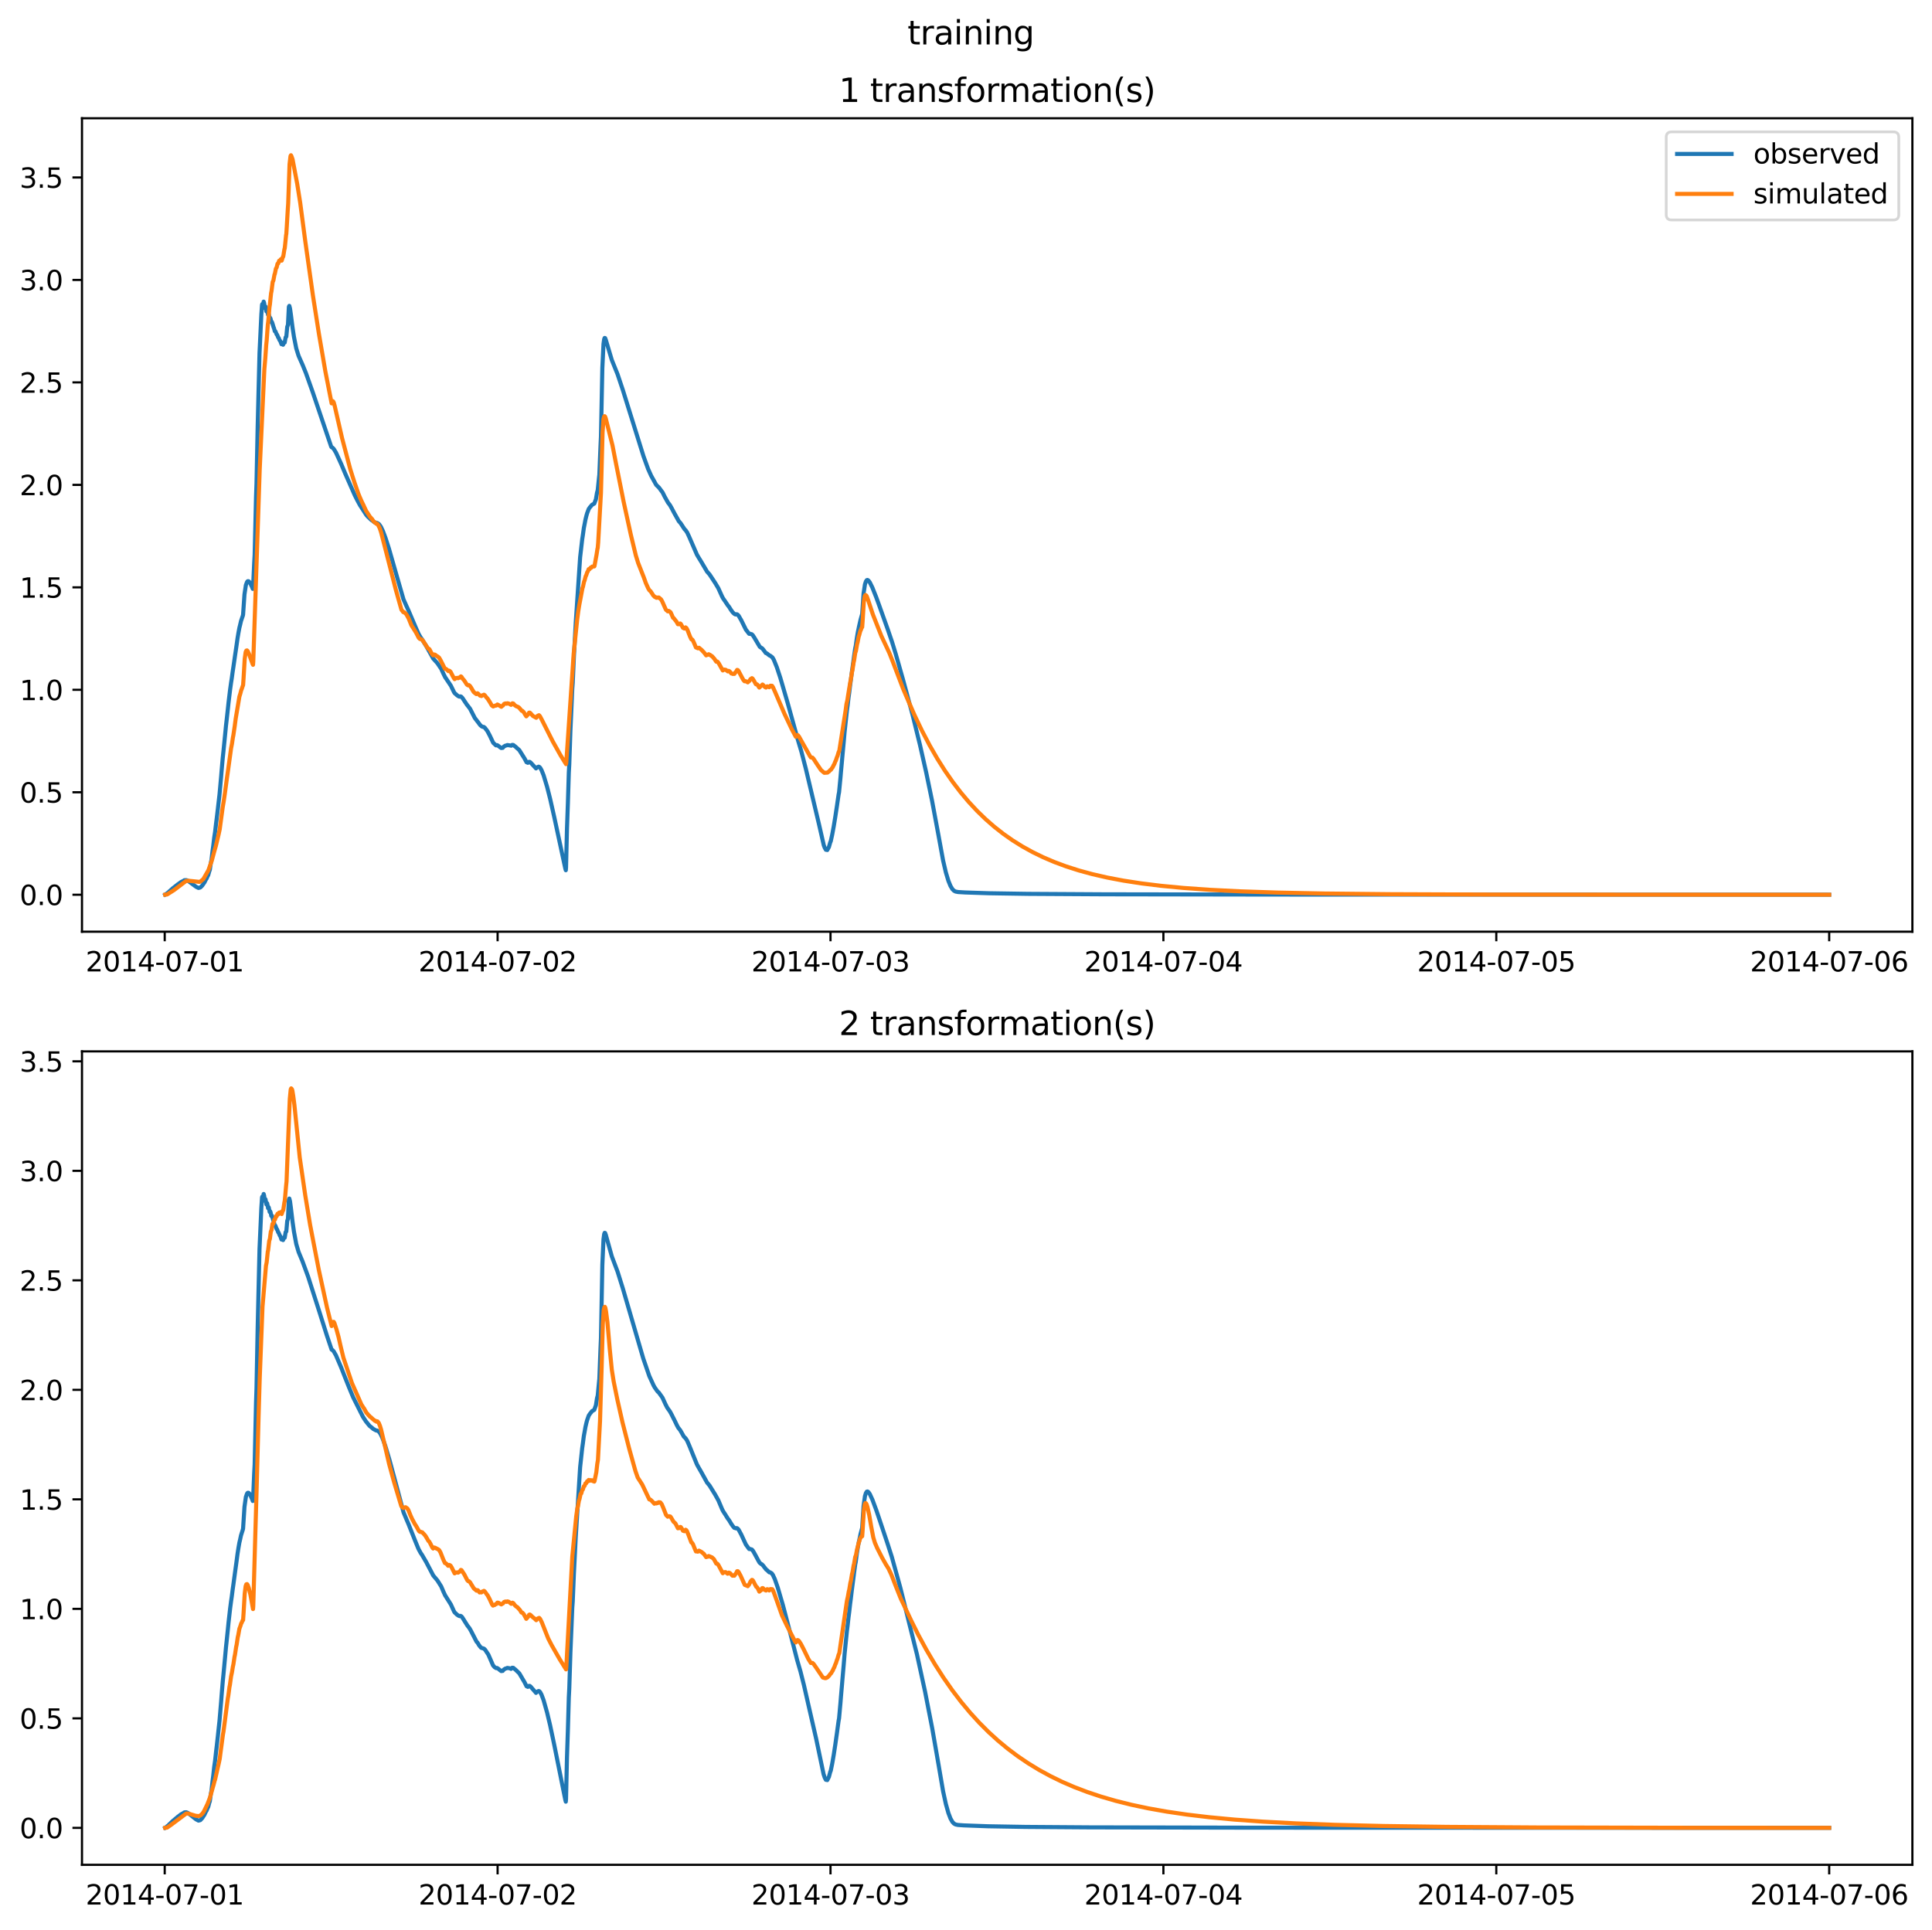 <?xml version="1.0" encoding="utf-8" standalone="no"?>
<!DOCTYPE svg PUBLIC "-//W3C//DTD SVG 1.1//EN"
  "http://www.w3.org/Graphics/SVG/1.1/DTD/svg11.dtd">
<svg xmlns:xlink="http://www.w3.org/1999/xlink" width="709.427pt" height="708.798pt" viewBox="0 0 709.427 708.798" xmlns="http://www.w3.org/2000/svg" version="1.1">
 <defs>
  <style type="text/css">*{stroke-linejoin: round; stroke-linecap: butt}</style>
 </defs>
 <g id="figure_1">
  <g id="patch_1">
   <path d="M 0 708.798 
L 709.427 708.798 
L 709.427 0 
L 0 0 
z
" style="fill: #ffffff"/>
  </g>
  <g id="axes_1">
   <g id="patch_2">
    <path d="M 30.103 342.2 
L 702.227 342.2 
L 702.227 43.44 
L 30.103 43.44 
z
" style="fill: #ffffff"/>
   </g>
   <g id="matplotlib.axis_1">
    <g id="xtick_1">
     <g id="line2d_1">
      <defs>
       <path id="ma64fb3a969" d="M 0 0 
L 0 3.5 
" style="stroke: #000000; stroke-width: 0.8"/>
      </defs>
      <g>
       <use xlink:href="#ma64fb3a969" x="60.484" y="342.2" style="stroke: #000000; stroke-width: 0.8"/>
      </g>
     </g>
     <g id="text_1">
      <!-- 2014-07-01 -->
      <g transform="translate(31.427 356.798) scale(0.1 -0.1)">
       <defs>
        <path id="DejaVuSans-32" d="M 1228 531 
L 3431 531 
L 3431 0 
L 469 0 
L 469 531 
Q 828 903 1448 1529 
Q 2069 2156 2228 2338 
Q 2531 2678 2651 2914 
Q 2772 3150 2772 3378 
Q 2772 3750 2511 3984 
Q 2250 4219 1831 4219 
Q 1534 4219 1204 4116 
Q 875 4013 500 3803 
L 500 4441 
Q 881 4594 1212 4672 
Q 1544 4750 1819 4750 
Q 2544 4750 2975 4387 
Q 3406 4025 3406 3419 
Q 3406 3131 3298 2873 
Q 3191 2616 2906 2266 
Q 2828 2175 2409 1742 
Q 1991 1309 1228 531 
z
" transform="scale(0.016)"/>
        <path id="DejaVuSans-30" d="M 2034 4250 
Q 1547 4250 1301 3770 
Q 1056 3291 1056 2328 
Q 1056 1369 1301 889 
Q 1547 409 2034 409 
Q 2525 409 2770 889 
Q 3016 1369 3016 2328 
Q 3016 3291 2770 3770 
Q 2525 4250 2034 4250 
z
M 2034 4750 
Q 2819 4750 3233 4129 
Q 3647 3509 3647 2328 
Q 3647 1150 3233 529 
Q 2819 -91 2034 -91 
Q 1250 -91 836 529 
Q 422 1150 422 2328 
Q 422 3509 836 4129 
Q 1250 4750 2034 4750 
z
" transform="scale(0.016)"/>
        <path id="DejaVuSans-31" d="M 794 531 
L 1825 531 
L 1825 4091 
L 703 3866 
L 703 4441 
L 1819 4666 
L 2450 4666 
L 2450 531 
L 3481 531 
L 3481 0 
L 794 0 
L 794 531 
z
" transform="scale(0.016)"/>
        <path id="DejaVuSans-34" d="M 2419 4116 
L 825 1625 
L 2419 1625 
L 2419 4116 
z
M 2253 4666 
L 3047 4666 
L 3047 1625 
L 3713 1625 
L 3713 1100 
L 3047 1100 
L 3047 0 
L 2419 0 
L 2419 1100 
L 313 1100 
L 313 1709 
L 2253 4666 
z
" transform="scale(0.016)"/>
        <path id="DejaVuSans-2d" d="M 313 2009 
L 1997 2009 
L 1997 1497 
L 313 1497 
L 313 2009 
z
" transform="scale(0.016)"/>
        <path id="DejaVuSans-37" d="M 525 4666 
L 3525 4666 
L 3525 4397 
L 1831 0 
L 1172 0 
L 2766 4134 
L 525 4134 
L 525 4666 
z
" transform="scale(0.016)"/>
       </defs>
       <use xlink:href="#DejaVuSans-32"/>
       <use xlink:href="#DejaVuSans-30" x="63.623"/>
       <use xlink:href="#DejaVuSans-31" x="127.246"/>
       <use xlink:href="#DejaVuSans-34" x="190.869"/>
       <use xlink:href="#DejaVuSans-2d" x="254.492"/>
       <use xlink:href="#DejaVuSans-30" x="290.576"/>
       <use xlink:href="#DejaVuSans-37" x="354.199"/>
       <use xlink:href="#DejaVuSans-2d" x="417.822"/>
       <use xlink:href="#DejaVuSans-30" x="453.906"/>
       <use xlink:href="#DejaVuSans-31" x="517.529"/>
      </g>
     </g>
    </g>
    <g id="xtick_2">
     <g id="line2d_2">
      <g>
       <use xlink:href="#ma64fb3a969" x="182.723" y="342.2" style="stroke: #000000; stroke-width: 0.8"/>
      </g>
     </g>
     <g id="text_2">
      <!-- 2014-07-02 -->
      <g transform="translate(153.665 356.798) scale(0.1 -0.1)">
       <use xlink:href="#DejaVuSans-32"/>
       <use xlink:href="#DejaVuSans-30" x="63.623"/>
       <use xlink:href="#DejaVuSans-31" x="127.246"/>
       <use xlink:href="#DejaVuSans-34" x="190.869"/>
       <use xlink:href="#DejaVuSans-2d" x="254.492"/>
       <use xlink:href="#DejaVuSans-30" x="290.576"/>
       <use xlink:href="#DejaVuSans-37" x="354.199"/>
       <use xlink:href="#DejaVuSans-2d" x="417.822"/>
       <use xlink:href="#DejaVuSans-30" x="453.906"/>
       <use xlink:href="#DejaVuSans-32" x="517.529"/>
      </g>
     </g>
    </g>
    <g id="xtick_3">
     <g id="line2d_3">
      <g>
       <use xlink:href="#ma64fb3a969" x="304.961" y="342.2" style="stroke: #000000; stroke-width: 0.8"/>
      </g>
     </g>
     <g id="text_3">
      <!-- 2014-07-03 -->
      <g transform="translate(275.903 356.798) scale(0.1 -0.1)">
       <defs>
        <path id="DejaVuSans-33" d="M 2597 2516 
Q 3050 2419 3304 2112 
Q 3559 1806 3559 1356 
Q 3559 666 3084 287 
Q 2609 -91 1734 -91 
Q 1441 -91 1130 -33 
Q 819 25 488 141 
L 488 750 
Q 750 597 1062 519 
Q 1375 441 1716 441 
Q 2309 441 2620 675 
Q 2931 909 2931 1356 
Q 2931 1769 2642 2001 
Q 2353 2234 1838 2234 
L 1294 2234 
L 1294 2753 
L 1863 2753 
Q 2328 2753 2575 2939 
Q 2822 3125 2822 3475 
Q 2822 3834 2567 4026 
Q 2313 4219 1838 4219 
Q 1578 4219 1281 4162 
Q 984 4106 628 3988 
L 628 4550 
Q 988 4650 1302 4700 
Q 1616 4750 1894 4750 
Q 2613 4750 3031 4423 
Q 3450 4097 3450 3541 
Q 3450 3153 3228 2886 
Q 3006 2619 2597 2516 
z
" transform="scale(0.016)"/>
       </defs>
       <use xlink:href="#DejaVuSans-32"/>
       <use xlink:href="#DejaVuSans-30" x="63.623"/>
       <use xlink:href="#DejaVuSans-31" x="127.246"/>
       <use xlink:href="#DejaVuSans-34" x="190.869"/>
       <use xlink:href="#DejaVuSans-2d" x="254.492"/>
       <use xlink:href="#DejaVuSans-30" x="290.576"/>
       <use xlink:href="#DejaVuSans-37" x="354.199"/>
       <use xlink:href="#DejaVuSans-2d" x="417.822"/>
       <use xlink:href="#DejaVuSans-30" x="453.906"/>
       <use xlink:href="#DejaVuSans-33" x="517.529"/>
      </g>
     </g>
    </g>
    <g id="xtick_4">
     <g id="line2d_4">
      <g>
       <use xlink:href="#ma64fb3a969" x="427.199" y="342.2" style="stroke: #000000; stroke-width: 0.8"/>
      </g>
     </g>
     <g id="text_4">
      <!-- 2014-07-04 -->
      <g transform="translate(398.141 356.798) scale(0.1 -0.1)">
       <use xlink:href="#DejaVuSans-32"/>
       <use xlink:href="#DejaVuSans-30" x="63.623"/>
       <use xlink:href="#DejaVuSans-31" x="127.246"/>
       <use xlink:href="#DejaVuSans-34" x="190.869"/>
       <use xlink:href="#DejaVuSans-2d" x="254.492"/>
       <use xlink:href="#DejaVuSans-30" x="290.576"/>
       <use xlink:href="#DejaVuSans-37" x="354.199"/>
       <use xlink:href="#DejaVuSans-2d" x="417.822"/>
       <use xlink:href="#DejaVuSans-30" x="453.906"/>
       <use xlink:href="#DejaVuSans-34" x="517.529"/>
      </g>
     </g>
    </g>
    <g id="xtick_5">
     <g id="line2d_5">
      <g>
       <use xlink:href="#ma64fb3a969" x="549.437" y="342.2" style="stroke: #000000; stroke-width: 0.8"/>
      </g>
     </g>
     <g id="text_5">
      <!-- 2014-07-05 -->
      <g transform="translate(520.38 356.798) scale(0.1 -0.1)">
       <defs>
        <path id="DejaVuSans-35" d="M 691 4666 
L 3169 4666 
L 3169 4134 
L 1269 4134 
L 1269 2991 
Q 1406 3038 1543 3061 
Q 1681 3084 1819 3084 
Q 2600 3084 3056 2656 
Q 3513 2228 3513 1497 
Q 3513 744 3044 326 
Q 2575 -91 1722 -91 
Q 1428 -91 1123 -41 
Q 819 9 494 109 
L 494 744 
Q 775 591 1075 516 
Q 1375 441 1709 441 
Q 2250 441 2565 725 
Q 2881 1009 2881 1497 
Q 2881 1984 2565 2268 
Q 2250 2553 1709 2553 
Q 1456 2553 1204 2497 
Q 953 2441 691 2322 
L 691 4666 
z
" transform="scale(0.016)"/>
       </defs>
       <use xlink:href="#DejaVuSans-32"/>
       <use xlink:href="#DejaVuSans-30" x="63.623"/>
       <use xlink:href="#DejaVuSans-31" x="127.246"/>
       <use xlink:href="#DejaVuSans-34" x="190.869"/>
       <use xlink:href="#DejaVuSans-2d" x="254.492"/>
       <use xlink:href="#DejaVuSans-30" x="290.576"/>
       <use xlink:href="#DejaVuSans-37" x="354.199"/>
       <use xlink:href="#DejaVuSans-2d" x="417.822"/>
       <use xlink:href="#DejaVuSans-30" x="453.906"/>
       <use xlink:href="#DejaVuSans-35" x="517.529"/>
      </g>
     </g>
    </g>
    <g id="xtick_6">
     <g id="line2d_6">
      <g>
       <use xlink:href="#ma64fb3a969" x="671.676" y="342.2" style="stroke: #000000; stroke-width: 0.8"/>
      </g>
     </g>
     <g id="text_6">
      <!-- 2014-07-06 -->
      <g transform="translate(642.618 356.798) scale(0.1 -0.1)">
       <defs>
        <path id="DejaVuSans-36" d="M 2113 2584 
Q 1688 2584 1439 2293 
Q 1191 2003 1191 1497 
Q 1191 994 1439 701 
Q 1688 409 2113 409 
Q 2538 409 2786 701 
Q 3034 994 3034 1497 
Q 3034 2003 2786 2293 
Q 2538 2584 2113 2584 
z
M 3366 4563 
L 3366 3988 
Q 3128 4100 2886 4159 
Q 2644 4219 2406 4219 
Q 1781 4219 1451 3797 
Q 1122 3375 1075 2522 
Q 1259 2794 1537 2939 
Q 1816 3084 2150 3084 
Q 2853 3084 3261 2657 
Q 3669 2231 3669 1497 
Q 3669 778 3244 343 
Q 2819 -91 2113 -91 
Q 1303 -91 875 529 
Q 447 1150 447 2328 
Q 447 3434 972 4092 
Q 1497 4750 2381 4750 
Q 2619 4750 2861 4703 
Q 3103 4656 3366 4563 
z
" transform="scale(0.016)"/>
       </defs>
       <use xlink:href="#DejaVuSans-32"/>
       <use xlink:href="#DejaVuSans-30" x="63.623"/>
       <use xlink:href="#DejaVuSans-31" x="127.246"/>
       <use xlink:href="#DejaVuSans-34" x="190.869"/>
       <use xlink:href="#DejaVuSans-2d" x="254.492"/>
       <use xlink:href="#DejaVuSans-30" x="290.576"/>
       <use xlink:href="#DejaVuSans-37" x="354.199"/>
       <use xlink:href="#DejaVuSans-2d" x="417.822"/>
       <use xlink:href="#DejaVuSans-30" x="453.906"/>
       <use xlink:href="#DejaVuSans-36" x="517.529"/>
      </g>
     </g>
    </g>
   </g>
   <g id="matplotlib.axis_2">
    <g id="ytick_1">
     <g id="line2d_7">
      <defs>
       <path id="m7a49d27dc9" d="M 0 0 
L -3.5 0 
" style="stroke: #000000; stroke-width: 0.8"/>
      </defs>
      <g>
       <use xlink:href="#m7a49d27dc9" x="30.103" y="328.621" style="stroke: #000000; stroke-width: 0.8"/>
      </g>
     </g>
     <g id="text_7">
      <!-- 0.0 -->
      <g transform="translate(7.2 332.42) scale(0.1 -0.1)">
       <defs>
        <path id="DejaVuSans-2e" d="M 684 794 
L 1344 794 
L 1344 0 
L 684 0 
L 684 794 
z
" transform="scale(0.016)"/>
       </defs>
       <use xlink:href="#DejaVuSans-30"/>
       <use xlink:href="#DejaVuSans-2e" x="63.623"/>
       <use xlink:href="#DejaVuSans-30" x="95.41"/>
      </g>
     </g>
    </g>
    <g id="ytick_2">
     <g id="line2d_8">
      <g>
       <use xlink:href="#m7a49d27dc9" x="30.103" y="290.987" style="stroke: #000000; stroke-width: 0.8"/>
      </g>
     </g>
     <g id="text_8">
      <!-- 0.5 -->
      <g transform="translate(7.2 294.786) scale(0.1 -0.1)">
       <use xlink:href="#DejaVuSans-30"/>
       <use xlink:href="#DejaVuSans-2e" x="63.623"/>
       <use xlink:href="#DejaVuSans-35" x="95.41"/>
      </g>
     </g>
    </g>
    <g id="ytick_3">
     <g id="line2d_9">
      <g>
       <use xlink:href="#m7a49d27dc9" x="30.103" y="253.352" style="stroke: #000000; stroke-width: 0.8"/>
      </g>
     </g>
     <g id="text_9">
      <!-- 1.0 -->
      <g transform="translate(7.2 257.151) scale(0.1 -0.1)">
       <use xlink:href="#DejaVuSans-31"/>
       <use xlink:href="#DejaVuSans-2e" x="63.623"/>
       <use xlink:href="#DejaVuSans-30" x="95.41"/>
      </g>
     </g>
    </g>
    <g id="ytick_4">
     <g id="line2d_10">
      <g>
       <use xlink:href="#m7a49d27dc9" x="30.103" y="215.718" style="stroke: #000000; stroke-width: 0.8"/>
      </g>
     </g>
     <g id="text_10">
      <!-- 1.5 -->
      <g transform="translate(7.2 219.517) scale(0.1 -0.1)">
       <use xlink:href="#DejaVuSans-31"/>
       <use xlink:href="#DejaVuSans-2e" x="63.623"/>
       <use xlink:href="#DejaVuSans-35" x="95.41"/>
      </g>
     </g>
    </g>
    <g id="ytick_5">
     <g id="line2d_11">
      <g>
       <use xlink:href="#m7a49d27dc9" x="30.103" y="178.083" style="stroke: #000000; stroke-width: 0.8"/>
      </g>
     </g>
     <g id="text_11">
      <!-- 2.0 -->
      <g transform="translate(7.2 181.883) scale(0.1 -0.1)">
       <use xlink:href="#DejaVuSans-32"/>
       <use xlink:href="#DejaVuSans-2e" x="63.623"/>
       <use xlink:href="#DejaVuSans-30" x="95.41"/>
      </g>
     </g>
    </g>
    <g id="ytick_6">
     <g id="line2d_12">
      <g>
       <use xlink:href="#m7a49d27dc9" x="30.103" y="140.449" style="stroke: #000000; stroke-width: 0.8"/>
      </g>
     </g>
     <g id="text_12">
      <!-- 2.5 -->
      <g transform="translate(7.2 144.248) scale(0.1 -0.1)">
       <use xlink:href="#DejaVuSans-32"/>
       <use xlink:href="#DejaVuSans-2e" x="63.623"/>
       <use xlink:href="#DejaVuSans-35" x="95.41"/>
      </g>
     </g>
    </g>
    <g id="ytick_7">
     <g id="line2d_13">
      <g>
       <use xlink:href="#m7a49d27dc9" x="30.103" y="102.814" style="stroke: #000000; stroke-width: 0.8"/>
      </g>
     </g>
     <g id="text_13">
      <!-- 3.0 -->
      <g transform="translate(7.2 106.614) scale(0.1 -0.1)">
       <use xlink:href="#DejaVuSans-33"/>
       <use xlink:href="#DejaVuSans-2e" x="63.623"/>
       <use xlink:href="#DejaVuSans-30" x="95.41"/>
      </g>
     </g>
    </g>
    <g id="ytick_8">
     <g id="line2d_14">
      <g>
       <use xlink:href="#m7a49d27dc9" x="30.103" y="65.18" style="stroke: #000000; stroke-width: 0.8"/>
      </g>
     </g>
     <g id="text_14">
      <!-- 3.5 -->
      <g transform="translate(7.2 68.979) scale(0.1 -0.1)">
       <use xlink:href="#DejaVuSans-33"/>
       <use xlink:href="#DejaVuSans-2e" x="63.623"/>
       <use xlink:href="#DejaVuSans-35" x="95.41"/>
      </g>
     </g>
    </g>
   </g>
   <g id="line2d_15">
    <path d="M 60.654 328.568 
L 61.248 328.196 
L 61.503 327.962 
L 61.758 327.865 
L 62.097 327.447 
L 62.437 327.193 
L 62.776 326.858 
L 63.031 326.65 
L 63.371 326.319 
L 63.795 325.999 
L 64.644 325.319 
L 64.899 325.138 
L 65.238 324.851 
L 65.493 324.67 
L 65.917 324.383 
L 66.087 324.256 
L 66.427 324.001 
L 66.851 323.778 
L 67.191 323.626 
L 67.36 323.525 
L 67.7 323.295 
L 68.464 323.267 
L 69.058 323.527 
L 70.162 324.338 
L 72.029 325.711 
L 72.878 326.128 
L 73.557 325.962 
L 74.236 325.294 
L 74.746 324.556 
L 75.085 324.072 
L 75.255 323.714 
L 75.679 322.886 
L 75.849 322.715 
L 76.274 321.696 
L 76.443 321.471 
L 76.868 319.934 
L 77.038 319.537 
L 77.462 316.691 
L 77.632 315.973 
L 78.056 312.428 
L 78.311 310.63 
L 78.65 307.683 
L 78.99 305.457 
L 79.329 302.529 
L 79.584 300.547 
L 80.009 296.988 
L 80.178 295.446 
L 80.603 291.814 
L 80.773 289.948 
L 81.197 285.236 
L 81.367 283.148 
L 81.791 278.353 
L 82.046 275.976 
L 82.47 271.735 
L 82.64 270.029 
L 82.98 266.53 
L 83.234 264.353 
L 83.659 260.526 
L 83.913 258.085 
L 84.508 253.187 
L 84.847 250.754 
L 85.102 249.147 
L 85.441 246.673 
L 85.696 245.016 
L 86.121 242.066 
L 86.29 240.897 
L 86.715 238.008 
L 86.884 236.851 
L 87.224 234.422 
L 87.564 232.384 
L 87.903 230.585 
L 88.158 229.572 
L 88.497 228.11 
L 89.176 226.103 
L 89.261 225.702 
L 89.771 218.306 
L 90.28 214.92 
L 90.704 213.756 
L 90.959 213.474 
L 91.214 213.457 
L 91.468 213.62 
L 91.893 214.195 
L 92.572 215.645 
L 92.827 216.284 
L 92.912 216.092 
L 93.336 206.762 
L 93.506 203.773 
L 94.015 182.41 
L 94.185 177.604 
L 94.609 156.99 
L 94.864 146.679 
L 95.288 129.705 
L 95.967 115.497 
L 96.222 111.958 
L 96.307 111.696 
L 96.392 111.757 
L 96.562 112.252 
L 96.816 110.78 
L 96.986 111.328 
L 97.241 113.106 
L 97.411 112.528 
L 97.495 112.59 
L 97.75 113.9 
L 97.835 114.392 
L 98.005 113.895 
L 98.09 113.956 
L 98.259 114.665 
L 98.429 115.642 
L 98.599 115.27 
L 98.684 115.365 
L 98.939 116.57 
L 99.023 116.959 
L 99.193 116.704 
L 99.363 117.084 
L 99.618 118.32 
L 99.703 118.214 
L 99.787 118.158 
L 99.957 118.534 
L 100.467 120.206 
L 100.636 120.6 
L 100.891 121.638 
L 100.976 121.603 
L 101.061 121.591 
L 101.231 121.909 
L 101.57 122.809 
L 101.655 122.806 
L 101.825 123.114 
L 102.164 123.958 
L 102.334 124.101 
L 102.589 124.79 
L 102.758 125.083 
L 102.928 125.245 
L 103.268 126.186 
L 103.353 126.423 
L 103.607 126.167 
L 103.777 126.35 
L 103.947 126.619 
L 104.286 125.704 
L 104.541 125.828 
L 104.881 123.898 
L 105.135 123.647 
L 105.475 120.024 
L 105.73 119.326 
L 106.069 112.697 
L 106.239 112.339 
L 106.494 113.306 
L 106.833 115.672 
L 107.427 120.355 
L 107.937 123.705 
L 108.786 127.966 
L 109.634 130.684 
L 111.162 134.137 
L 112.351 137.073 
L 114.813 143.989 
L 121.604 164.017 
L 121.773 164.269 
L 122.028 164.358 
L 122.537 164.861 
L 123.386 166.269 
L 125.254 170.345 
L 126.697 173.772 
L 130.262 181.862 
L 131.196 183.722 
L 132.215 185.597 
L 134.506 189.126 
L 135.016 189.721 
L 135.355 190.033 
L 136.374 190.995 
L 136.714 191.198 
L 137.138 191.534 
L 137.478 191.793 
L 137.647 191.871 
L 137.902 191.92 
L 138.242 192.09 
L 138.496 192.075 
L 139.175 192.507 
L 139.854 193.461 
L 140.618 195.078 
L 141.552 197.566 
L 142.825 201.529 
L 145.542 211.033 
L 148.173 220.167 
L 149.277 222.649 
L 149.956 224.123 
L 152.418 229.908 
L 153.182 231.659 
L 153.691 232.796 
L 154.455 234.115 
L 154.964 234.802 
L 156.492 237.26 
L 159.124 241.951 
L 159.463 242.302 
L 160.652 243.634 
L 162.01 245.651 
L 162.859 247.518 
L 163.453 248.715 
L 165.066 251.111 
L 165.575 251.875 
L 166.679 254.144 
L 166.934 254.576 
L 167.273 254.849 
L 167.867 255.398 
L 168.292 255.682 
L 168.631 255.858 
L 168.801 255.863 
L 169.056 255.758 
L 169.395 255.897 
L 169.82 256.379 
L 171.093 258.292 
L 171.518 258.919 
L 172.027 259.545 
L 172.621 260.338 
L 173.385 261.825 
L 174.319 263.661 
L 175.168 264.776 
L 175.592 265.318 
L 176.356 266.346 
L 176.865 266.774 
L 177.205 266.935 
L 177.375 266.979 
L 177.629 266.987 
L 178.054 267.315 
L 178.988 268.544 
L 179.836 270.135 
L 181.11 272.823 
L 182.128 273.765 
L 182.553 273.677 
L 183.147 274.06 
L 183.656 274.474 
L 184.081 274.745 
L 184.336 274.636 
L 184.59 274.687 
L 185.015 274.193 
L 185.269 274.064 
L 185.524 273.891 
L 186.033 273.769 
L 186.288 273.644 
L 187.307 273.791 
L 187.731 273.884 
L 188.071 273.586 
L 188.495 273.626 
L 188.835 273.923 
L 189.174 274.148 
L 190.702 275.533 
L 192.655 278.652 
L 193.334 279.945 
L 193.843 280.169 
L 194.183 279.83 
L 194.522 279.837 
L 194.862 280.097 
L 196.305 281.657 
L 196.644 282.014 
L 196.814 282.229 
L 197.238 281.835 
L 197.493 281.737 
L 197.748 281.589 
L 198.002 281.647 
L 198.342 281.973 
L 198.851 282.856 
L 199.615 284.77 
L 200.889 288.996 
L 201.992 293.329 
L 203.52 300.097 
L 207.595 319.056 
L 207.765 319.622 
L 207.849 318.643 
L 208.189 304.431 
L 208.529 294.946 
L 208.868 283.818 
L 209.038 280.716 
L 209.462 268.259 
L 209.717 262.52 
L 210.141 252.94 
L 210.311 250.772 
L 210.736 241.188 
L 210.99 236.524 
L 211.415 228.668 
L 213.028 204.623 
L 213.792 198.037 
L 214.046 196.392 
L 214.386 193.928 
L 214.64 192.627 
L 214.98 190.827 
L 215.32 189.451 
L 215.574 188.552 
L 215.829 187.874 
L 216.168 186.973 
L 216.593 186.349 
L 216.932 185.964 
L 217.102 185.775 
L 217.357 185.426 
L 218.206 184.961 
L 218.715 183.635 
L 218.8 183.457 
L 219.224 180.958 
L 219.479 180.062 
L 219.988 175.092 
L 220.073 174.358 
L 220.498 163.929 
L 220.667 160.299 
L 221.177 135.181 
L 221.601 126.345 
L 221.856 124.561 
L 222.026 124.125 
L 222.195 124.163 
L 222.45 124.808 
L 224.657 132.224 
L 226.779 137.482 
L 228.732 143.323 
L 230.684 149.593 
L 236.287 167.546 
L 237.985 172.245 
L 239.088 174.701 
L 240.956 178.08 
L 241.295 178.426 
L 241.635 178.749 
L 241.974 179.079 
L 243.332 180.918 
L 244.012 182.31 
L 245.285 184.589 
L 245.964 185.46 
L 246.558 186.491 
L 247.662 188.574 
L 248.256 189.632 
L 249.275 191.459 
L 249.529 191.709 
L 249.954 192.215 
L 251.397 194.414 
L 251.736 194.716 
L 252.331 195.589 
L 253.095 197.222 
L 255.896 203.683 
L 256.405 204.556 
L 257.594 206.491 
L 259.631 209.952 
L 259.97 210.331 
L 260.565 210.998 
L 262.602 214.092 
L 263.111 214.939 
L 263.79 216.088 
L 265.149 219.092 
L 265.488 219.724 
L 266.422 221.083 
L 267.271 222.36 
L 267.695 222.861 
L 268.289 223.828 
L 268.799 224.564 
L 269.223 225.077 
L 269.733 225.517 
L 270.072 225.687 
L 270.242 225.687 
L 270.497 225.588 
L 270.836 225.733 
L 271.261 226.202 
L 272.194 227.823 
L 273.892 231.259 
L 275.08 232.783 
L 275.505 232.788 
L 275.76 232.886 
L 276.014 232.929 
L 276.439 233.325 
L 277.033 234.259 
L 278.985 237.552 
L 279.58 237.948 
L 279.919 238.168 
L 280.344 238.681 
L 281.192 239.841 
L 281.617 240 
L 282.551 240.757 
L 282.805 240.808 
L 283.654 241.479 
L 284.163 242.375 
L 285.267 245.115 
L 286.54 248.972 
L 289.172 257.996 
L 292.992 271.787 
L 294.265 276.045 
L 295.878 282.265 
L 300.717 302.686 
L 302.499 310.483 
L 302.839 311.362 
L 303.263 312.114 
L 303.603 312.145 
L 303.773 312.205 
L 304.282 311.263 
L 304.367 311.144 
L 304.876 309.344 
L 305.046 309.001 
L 305.555 306.686 
L 305.725 305.788 
L 306.149 303.496 
L 306.319 302.448 
L 306.744 299.864 
L 306.913 298.723 
L 307.338 295.926 
L 307.508 294.727 
L 307.932 291.827 
L 308.102 290.981 
L 308.611 285.721 
L 308.781 283.716 
L 309.205 279.122 
L 309.375 277.224 
L 309.8 272.649 
L 310.139 268.798 
L 310.988 260.973 
L 311.243 259.109 
L 311.582 256.222 
L 311.837 254.407 
L 312.176 251.582 
L 312.431 249.784 
L 312.771 247.097 
L 313.025 245.282 
L 313.45 242.239 
L 313.619 240.934 
L 314.044 238.024 
L 314.214 237.307 
L 314.638 234.303 
L 314.978 232.284 
L 315.402 230.235 
L 315.996 227.595 
L 316.591 225.478 
L 317.1 217.974 
L 317.609 214.633 
L 317.949 213.573 
L 318.288 213.074 
L 318.543 213.01 
L 318.883 213.214 
L 319.392 213.891 
L 320.326 215.785 
L 321.769 219.42 
L 322.957 222.688 
L 326.013 231.249 
L 327.541 235.725 
L 328.899 240.152 
L 331.446 249.1 
L 335.096 262.559 
L 337.812 273.61 
L 340.104 283.753 
L 342.227 293.998 
L 344.603 306.751 
L 346.301 316.047 
L 347.32 320.426 
L 348.254 323.534 
L 349.018 325.401 
L 349.697 326.536 
L 350.291 327.14 
L 350.885 327.45 
L 351.819 327.632 
L 354.45 327.79 
L 363.109 328.076 
L 377.37 328.299 
L 405.553 328.465 
L 468.624 328.564 
L 671.676 328.61 
L 671.676 328.61 
" clip-path="url(#pbec869e4a7)" style="fill: none; stroke: #1f77b4; stroke-width: 1.5; stroke-linecap: square"/>
   </g>
   <g id="line2d_16">
    <path d="M 60.654 328.605 
L 61.333 328.54 
L 63.88 326.927 
L 68.294 323.588 
L 69.058 323.478 
L 70.416 323.605 
L 73.218 323.899 
L 73.557 323.793 
L 74.661 322.881 
L 76.528 319.618 
L 77.547 316.706 
L 77.717 316.292 
L 78.65 312.826 
L 79.245 310.764 
L 80.263 306.526 
L 80.688 304.553 
L 80.942 302.625 
L 81.791 296.416 
L 82.131 294.45 
L 82.555 291.534 
L 83.319 285.867 
L 83.744 282.891 
L 84.508 277.37 
L 84.847 274.879 
L 85.187 273.136 
L 85.526 270.851 
L 85.696 270.02 
L 86.205 266.583 
L 86.545 263.972 
L 87.903 255.868 
L 88.243 254.777 
L 88.582 253.465 
L 88.752 253.098 
L 89.176 251.824 
L 89.261 251.673 
L 89.431 249.245 
L 89.856 242.021 
L 90.195 239.534 
L 90.45 238.951 
L 90.704 238.886 
L 90.959 239.152 
L 91.384 240.063 
L 92.742 243.831 
L 92.912 244.175 
L 92.996 243.071 
L 95.373 172.204 
L 97.071 135.617 
L 97.411 131.675 
L 97.75 126.734 
L 97.92 125.131 
L 98.344 119.265 
L 98.514 117.9 
L 98.939 112.919 
L 99.108 111.83 
L 99.533 107.712 
L 99.703 106.88 
L 100.127 103.542 
L 100.382 103.053 
L 100.806 100.772 
L 100.891 100.692 
L 101.061 99.899 
L 101.315 98.615 
L 101.57 98.274 
L 101.91 96.87 
L 102.164 96.757 
L 102.504 95.761 
L 102.758 95.861 
L 103.098 95.233 
L 103.268 95.498 
L 103.438 95.722 
L 103.862 94.329 
L 103.947 94.342 
L 104.032 94.08 
L 104.456 91.435 
L 104.541 91.287 
L 104.711 89.723 
L 105.05 86.342 
L 105.135 85.945 
L 105.305 83.269 
L 105.645 77.415 
L 105.814 74.863 
L 106.324 60.309 
L 106.663 57.359 
L 106.833 57.02 
L 107.003 57.316 
L 107.427 58.517 
L 109.125 67.472 
L 110.229 74.451 
L 112.096 88.605 
L 114.897 108.479 
L 117.105 122.605 
L 119.481 136.439 
L 121.773 148.149 
L 122.198 147.327 
L 122.283 147.377 
L 122.537 147.787 
L 122.877 148.976 
L 124.575 156.439 
L 125.593 160.859 
L 128.564 172.137 
L 129.498 175.14 
L 130.177 177.243 
L 131.535 181.171 
L 132.045 182.439 
L 132.809 184.186 
L 133.148 184.885 
L 133.488 185.562 
L 133.827 186.332 
L 134.167 187.038 
L 134.506 187.78 
L 134.846 188.231 
L 135.865 189.836 
L 136.119 190.059 
L 136.459 190.56 
L 136.629 190.631 
L 136.883 191.062 
L 137.138 191.451 
L 137.393 191.616 
L 137.732 192.023 
L 137.902 192.022 
L 138.157 192.36 
L 138.326 192.407 
L 138.496 192.359 
L 138.666 192.509 
L 139.43 193.975 
L 139.939 195.52 
L 141.892 203.108 
L 145.372 216.709 
L 147.409 223.939 
L 148.089 224.837 
L 148.343 224.806 
L 149.192 225.585 
L 150.041 227.104 
L 151.06 229.638 
L 152.163 231.371 
L 152.503 231.912 
L 152.842 232.485 
L 153.776 234.286 
L 154.2 234.691 
L 154.455 234.699 
L 154.88 234.923 
L 155.134 235.095 
L 157.002 237.945 
L 157.256 238.268 
L 157.511 238.29 
L 157.766 238.574 
L 158.19 239.414 
L 158.615 240.178 
L 159.039 240.704 
L 159.124 240.619 
L 159.379 240.371 
L 159.803 240.473 
L 160.058 240.712 
L 160.312 240.937 
L 160.567 241.027 
L 160.991 241.347 
L 161.246 241.564 
L 161.84 242.6 
L 163.368 245.649 
L 163.623 245.606 
L 164.132 245.974 
L 164.642 246.497 
L 164.896 246.324 
L 165.151 246.447 
L 165.49 246.813 
L 166.17 248.158 
L 166.679 249.073 
L 166.934 249.434 
L 167.443 249.014 
L 167.613 249.073 
L 167.952 248.973 
L 168.207 249.104 
L 168.546 248.857 
L 168.801 248.889 
L 169.226 248.43 
L 169.48 248.599 
L 169.905 249.328 
L 170.244 249.644 
L 170.584 250.105 
L 171.433 251.436 
L 171.687 251.59 
L 171.857 251.721 
L 172.197 251.635 
L 172.536 251.91 
L 172.876 252.378 
L 173.894 254.092 
L 174.234 254.42 
L 174.913 254.928 
L 175.337 254.633 
L 175.592 254.813 
L 176.271 255.502 
L 176.526 255.502 
L 176.781 255.646 
L 177.205 255.332 
L 177.375 255.347 
L 177.714 255.151 
L 177.969 255.31 
L 178.309 255.744 
L 178.733 256.274 
L 179.073 256.636 
L 179.836 257.821 
L 180.6 259.128 
L 181.11 259.47 
L 181.364 259.302 
L 181.704 259.256 
L 181.959 259.105 
L 182.213 259.138 
L 182.638 258.749 
L 183.062 258.957 
L 184.081 259.594 
L 184.505 259.195 
L 184.675 259.142 
L 185.1 258.542 
L 185.354 258.44 
L 185.609 258.351 
L 186.033 258.48 
L 186.288 258.298 
L 186.797 258.403 
L 187.646 258.874 
L 187.731 258.861 
L 188.155 258.313 
L 188.495 258.397 
L 188.835 258.796 
L 189.089 259.068 
L 189.429 259.286 
L 189.683 259.45 
L 189.938 259.512 
L 190.447 259.777 
L 190.787 260.113 
L 191.551 261.034 
L 191.806 261.069 
L 192.315 261.578 
L 192.909 262.562 
L 193.249 263.097 
L 193.928 262.378 
L 194.267 261.756 
L 194.522 261.731 
L 194.777 261.93 
L 195.71 262.981 
L 196.135 263.195 
L 196.474 263.396 
L 196.899 263.633 
L 197.408 262.908 
L 197.918 262.693 
L 198.257 263.048 
L 198.936 264.302 
L 203.011 272.381 
L 205.812 277.372 
L 207.849 280.655 
L 207.934 280.119 
L 210.651 240.127 
L 211.924 227.704 
L 212.348 224.461 
L 212.688 222.345 
L 213.876 216.041 
L 214.046 215.565 
L 214.471 213.617 
L 214.64 213.234 
L 215.065 211.637 
L 215.235 211.363 
L 215.659 210.107 
L 215.829 209.933 
L 216.168 209.043 
L 216.338 208.997 
L 216.508 209.026 
L 216.848 208.496 
L 217.102 208.517 
L 217.442 208.09 
L 217.781 208.085 
L 218.036 207.918 
L 218.206 208.045 
L 218.291 207.906 
L 219.055 203.717 
L 219.394 201.516 
L 219.479 201.256 
L 219.649 199.299 
L 220.667 181.065 
L 220.837 174.758 
L 221.262 158.739 
L 221.601 153.89 
L 221.856 152.944 
L 222.026 152.86 
L 222.195 153.019 
L 222.45 153.74 
L 224.912 163.633 
L 226.27 170.627 
L 228.986 184.237 
L 231.618 196.306 
L 233.486 204.05 
L 234.334 206.789 
L 236.457 212.195 
L 237.136 214.12 
L 237.985 216.01 
L 238.324 216.605 
L 238.579 216.955 
L 238.833 217.073 
L 239.513 218.106 
L 239.852 218.648 
L 240.446 219.256 
L 240.616 219.258 
L 241.041 219.563 
L 241.295 219.449 
L 241.635 219.545 
L 241.889 219.439 
L 242.738 220.146 
L 243.163 220.898 
L 244.436 223.764 
L 244.691 224.127 
L 244.945 224.262 
L 245.2 224.548 
L 245.54 224.369 
L 246.219 224.838 
L 246.643 225.751 
L 247.152 226.925 
L 247.407 227.049 
L 248.426 228.356 
L 248.935 229.268 
L 249.19 229.163 
L 249.444 229.28 
L 249.784 229.003 
L 249.954 229.107 
L 250.378 229.844 
L 250.803 230.627 
L 251.057 230.673 
L 251.312 230.856 
L 251.736 230.423 
L 252.076 230.696 
L 252.415 231.332 
L 253.349 233.727 
L 253.859 234.807 
L 254.113 234.829 
L 254.368 235.118 
L 254.792 235.992 
L 255.556 237.81 
L 256.066 237.967 
L 256.235 238.112 
L 256.66 237.902 
L 257.678 238.752 
L 258.782 239.969 
L 259.122 240.473 
L 259.291 240.701 
L 259.716 240.468 
L 259.886 240.509 
L 260.225 240.289 
L 260.819 240.583 
L 261.159 240.891 
L 261.414 240.963 
L 262.347 242.021 
L 263.026 243.038 
L 263.281 242.926 
L 263.536 243.098 
L 263.875 243.542 
L 265.403 246.25 
L 265.913 245.93 
L 266.507 246.015 
L 267.271 246.604 
L 267.525 246.394 
L 267.78 246.491 
L 268.12 246.808 
L 268.544 247.361 
L 268.799 247.404 
L 269.138 247.542 
L 269.393 247.451 
L 269.648 247.516 
L 270.072 246.897 
L 270.242 246.801 
L 270.666 246.046 
L 270.921 246.11 
L 271.176 246.413 
L 272.534 248.974 
L 272.958 249.72 
L 273.383 250.216 
L 273.637 250.134 
L 274.401 250.484 
L 274.571 250.614 
L 274.996 250.18 
L 275.165 250.117 
L 275.59 249.409 
L 275.76 249.351 
L 276.099 249.079 
L 276.354 249.243 
L 276.693 249.769 
L 277.542 251.282 
L 277.712 251.373 
L 277.967 251.355 
L 278.221 251.579 
L 278.646 252.315 
L 278.816 252.539 
L 280.004 251.416 
L 280.259 251.625 
L 280.853 252.318 
L 281.107 252.455 
L 281.277 252.537 
L 281.702 252.067 
L 282.211 252.218 
L 282.466 252.418 
L 282.89 251.851 
L 283.484 251.881 
L 283.824 252.384 
L 284.588 254.094 
L 288.068 262.199 
L 290.785 267.923 
L 292.228 270.613 
L 292.737 269.95 
L 292.992 270.045 
L 293.416 270.587 
L 294.605 272.722 
L 297.491 277.823 
L 297.745 278.177 
L 298.34 278.265 
L 298.764 278.75 
L 300.037 280.723 
L 301.481 282.842 
L 302.669 283.842 
L 303.857 283.765 
L 304.282 283.41 
L 304.452 283.344 
L 304.876 282.797 
L 305.131 282.704 
L 305.555 282.036 
L 305.725 281.87 
L 306.149 280.962 
L 306.319 280.732 
L 306.744 279.631 
L 306.913 279.347 
L 307.338 278.065 
L 307.508 277.73 
L 307.932 276.273 
L 308.187 275.743 
L 310.479 261.132 
L 310.818 258.574 
L 311.158 257.12 
L 311.412 255.431 
L 312.176 250.788 
L 312.516 248.987 
L 312.855 246.82 
L 313.025 246.086 
L 313.45 243.287 
L 313.619 242.573 
L 314.044 239.821 
L 314.299 239.053 
L 314.723 236.574 
L 314.893 235.98 
L 315.317 233.798 
L 315.487 233.339 
L 315.911 231.721 
L 316.081 231.443 
L 316.421 230.511 
L 316.591 230.341 
L 316.76 228.028 
L 317.185 221.103 
L 317.524 218.998 
L 317.779 218.532 
L 318.034 218.656 
L 318.288 219.047 
L 318.798 220.458 
L 320.495 225.623 
L 323.636 233.592 
L 326.013 238.639 
L 326.607 239.919 
L 327.626 242.497 
L 331.616 252.96 
L 333.059 256.353 
L 335.86 262.764 
L 338.576 268.439 
L 341.378 273.779 
L 344.179 278.645 
L 346.98 283.08 
L 349.867 287.238 
L 352.753 291.016 
L 355.724 294.546 
L 358.78 297.83 
L 361.921 300.877 
L 365.146 303.692 
L 368.457 306.285 
L 371.852 308.664 
L 375.418 310.89 
L 379.153 312.956 
L 383.058 314.86 
L 387.132 316.599 
L 391.461 318.207 
L 396.13 319.702 
L 401.139 321.067 
L 406.571 322.313 
L 412.514 323.441 
L 419.05 324.451 
L 426.35 325.348 
L 434.584 326.13 
L 444.092 326.804 
L 455.297 327.368 
L 468.964 327.825 
L 486.451 328.175 
L 510.559 328.421 
L 549.013 328.565 
L 637.466 328.618 
L 671.676 328.62 
L 671.676 328.62 
" clip-path="url(#pbec869e4a7)" style="fill: none; stroke: #ff7f0e; stroke-width: 1.5; stroke-linecap: square"/>
   </g>
   <g id="patch_3">
    <path d="M 30.103 342.2 
L 30.103 43.44 
" style="fill: none; stroke: #000000; stroke-width: 0.8; stroke-linejoin: miter; stroke-linecap: square"/>
   </g>
   <g id="patch_4">
    <path d="M 702.227 342.2 
L 702.227 43.44 
" style="fill: none; stroke: #000000; stroke-width: 0.8; stroke-linejoin: miter; stroke-linecap: square"/>
   </g>
   <g id="patch_5">
    <path d="M 30.103 342.2 
L 702.227 342.2 
" style="fill: none; stroke: #000000; stroke-width: 0.8; stroke-linejoin: miter; stroke-linecap: square"/>
   </g>
   <g id="patch_6">
    <path d="M 30.103 43.44 
L 702.227 43.44 
" style="fill: none; stroke: #000000; stroke-width: 0.8; stroke-linejoin: miter; stroke-linecap: square"/>
   </g>
   <g id="text_15">
    <!-- 1 transformation(s) -->
    <g transform="translate(308.05 37.44) scale(0.12 -0.12)">
     <defs>
      <path id="DejaVuSans-20" transform="scale(0.016)"/>
      <path id="DejaVuSans-74" d="M 1172 4494 
L 1172 3500 
L 2356 3500 
L 2356 3053 
L 1172 3053 
L 1172 1153 
Q 1172 725 1289 603 
Q 1406 481 1766 481 
L 2356 481 
L 2356 0 
L 1766 0 
Q 1100 0 847 248 
Q 594 497 594 1153 
L 594 3053 
L 172 3053 
L 172 3500 
L 594 3500 
L 594 4494 
L 1172 4494 
z
" transform="scale(0.016)"/>
      <path id="DejaVuSans-72" d="M 2631 2963 
Q 2534 3019 2420 3045 
Q 2306 3072 2169 3072 
Q 1681 3072 1420 2755 
Q 1159 2438 1159 1844 
L 1159 0 
L 581 0 
L 581 3500 
L 1159 3500 
L 1159 2956 
Q 1341 3275 1631 3429 
Q 1922 3584 2338 3584 
Q 2397 3584 2469 3576 
Q 2541 3569 2628 3553 
L 2631 2963 
z
" transform="scale(0.016)"/>
      <path id="DejaVuSans-61" d="M 2194 1759 
Q 1497 1759 1228 1600 
Q 959 1441 959 1056 
Q 959 750 1161 570 
Q 1363 391 1709 391 
Q 2188 391 2477 730 
Q 2766 1069 2766 1631 
L 2766 1759 
L 2194 1759 
z
M 3341 1997 
L 3341 0 
L 2766 0 
L 2766 531 
Q 2569 213 2275 61 
Q 1981 -91 1556 -91 
Q 1019 -91 701 211 
Q 384 513 384 1019 
Q 384 1609 779 1909 
Q 1175 2209 1959 2209 
L 2766 2209 
L 2766 2266 
Q 2766 2663 2505 2880 
Q 2244 3097 1772 3097 
Q 1472 3097 1187 3025 
Q 903 2953 641 2809 
L 641 3341 
Q 956 3463 1253 3523 
Q 1550 3584 1831 3584 
Q 2591 3584 2966 3190 
Q 3341 2797 3341 1997 
z
" transform="scale(0.016)"/>
      <path id="DejaVuSans-6e" d="M 3513 2113 
L 3513 0 
L 2938 0 
L 2938 2094 
Q 2938 2591 2744 2837 
Q 2550 3084 2163 3084 
Q 1697 3084 1428 2787 
Q 1159 2491 1159 1978 
L 1159 0 
L 581 0 
L 581 3500 
L 1159 3500 
L 1159 2956 
Q 1366 3272 1645 3428 
Q 1925 3584 2291 3584 
Q 2894 3584 3203 3211 
Q 3513 2838 3513 2113 
z
" transform="scale(0.016)"/>
      <path id="DejaVuSans-73" d="M 2834 3397 
L 2834 2853 
Q 2591 2978 2328 3040 
Q 2066 3103 1784 3103 
Q 1356 3103 1142 2972 
Q 928 2841 928 2578 
Q 928 2378 1081 2264 
Q 1234 2150 1697 2047 
L 1894 2003 
Q 2506 1872 2764 1633 
Q 3022 1394 3022 966 
Q 3022 478 2636 193 
Q 2250 -91 1575 -91 
Q 1294 -91 989 -36 
Q 684 19 347 128 
L 347 722 
Q 666 556 975 473 
Q 1284 391 1588 391 
Q 1994 391 2212 530 
Q 2431 669 2431 922 
Q 2431 1156 2273 1281 
Q 2116 1406 1581 1522 
L 1381 1569 
Q 847 1681 609 1914 
Q 372 2147 372 2553 
Q 372 3047 722 3315 
Q 1072 3584 1716 3584 
Q 2034 3584 2315 3537 
Q 2597 3491 2834 3397 
z
" transform="scale(0.016)"/>
      <path id="DejaVuSans-66" d="M 2375 4863 
L 2375 4384 
L 1825 4384 
Q 1516 4384 1395 4259 
Q 1275 4134 1275 3809 
L 1275 3500 
L 2222 3500 
L 2222 3053 
L 1275 3053 
L 1275 0 
L 697 0 
L 697 3053 
L 147 3053 
L 147 3500 
L 697 3500 
L 697 3744 
Q 697 4328 969 4595 
Q 1241 4863 1831 4863 
L 2375 4863 
z
" transform="scale(0.016)"/>
      <path id="DejaVuSans-6f" d="M 1959 3097 
Q 1497 3097 1228 2736 
Q 959 2375 959 1747 
Q 959 1119 1226 758 
Q 1494 397 1959 397 
Q 2419 397 2687 759 
Q 2956 1122 2956 1747 
Q 2956 2369 2687 2733 
Q 2419 3097 1959 3097 
z
M 1959 3584 
Q 2709 3584 3137 3096 
Q 3566 2609 3566 1747 
Q 3566 888 3137 398 
Q 2709 -91 1959 -91 
Q 1206 -91 779 398 
Q 353 888 353 1747 
Q 353 2609 779 3096 
Q 1206 3584 1959 3584 
z
" transform="scale(0.016)"/>
      <path id="DejaVuSans-6d" d="M 3328 2828 
Q 3544 3216 3844 3400 
Q 4144 3584 4550 3584 
Q 5097 3584 5394 3201 
Q 5691 2819 5691 2113 
L 5691 0 
L 5113 0 
L 5113 2094 
Q 5113 2597 4934 2840 
Q 4756 3084 4391 3084 
Q 3944 3084 3684 2787 
Q 3425 2491 3425 1978 
L 3425 0 
L 2847 0 
L 2847 2094 
Q 2847 2600 2669 2842 
Q 2491 3084 2119 3084 
Q 1678 3084 1418 2786 
Q 1159 2488 1159 1978 
L 1159 0 
L 581 0 
L 581 3500 
L 1159 3500 
L 1159 2956 
Q 1356 3278 1631 3431 
Q 1906 3584 2284 3584 
Q 2666 3584 2933 3390 
Q 3200 3197 3328 2828 
z
" transform="scale(0.016)"/>
      <path id="DejaVuSans-69" d="M 603 3500 
L 1178 3500 
L 1178 0 
L 603 0 
L 603 3500 
z
M 603 4863 
L 1178 4863 
L 1178 4134 
L 603 4134 
L 603 4863 
z
" transform="scale(0.016)"/>
      <path id="DejaVuSans-28" d="M 1984 4856 
Q 1566 4138 1362 3434 
Q 1159 2731 1159 2009 
Q 1159 1288 1364 580 
Q 1569 -128 1984 -844 
L 1484 -844 
Q 1016 -109 783 600 
Q 550 1309 550 2009 
Q 550 2706 781 3412 
Q 1013 4119 1484 4856 
L 1984 4856 
z
" transform="scale(0.016)"/>
      <path id="DejaVuSans-29" d="M 513 4856 
L 1013 4856 
Q 1481 4119 1714 3412 
Q 1947 2706 1947 2009 
Q 1947 1309 1714 600 
Q 1481 -109 1013 -844 
L 513 -844 
Q 928 -128 1133 580 
Q 1338 1288 1338 2009 
Q 1338 2731 1133 3434 
Q 928 4138 513 4856 
z
" transform="scale(0.016)"/>
     </defs>
     <use xlink:href="#DejaVuSans-31"/>
     <use xlink:href="#DejaVuSans-20" x="63.623"/>
     <use xlink:href="#DejaVuSans-74" x="95.41"/>
     <use xlink:href="#DejaVuSans-72" x="134.619"/>
     <use xlink:href="#DejaVuSans-61" x="175.732"/>
     <use xlink:href="#DejaVuSans-6e" x="237.012"/>
     <use xlink:href="#DejaVuSans-73" x="300.391"/>
     <use xlink:href="#DejaVuSans-66" x="352.49"/>
     <use xlink:href="#DejaVuSans-6f" x="387.695"/>
     <use xlink:href="#DejaVuSans-72" x="448.877"/>
     <use xlink:href="#DejaVuSans-6d" x="488.24"/>
     <use xlink:href="#DejaVuSans-61" x="585.652"/>
     <use xlink:href="#DejaVuSans-74" x="646.932"/>
     <use xlink:href="#DejaVuSans-69" x="686.141"/>
     <use xlink:href="#DejaVuSans-6f" x="713.924"/>
     <use xlink:href="#DejaVuSans-6e" x="775.105"/>
     <use xlink:href="#DejaVuSans-28" x="838.484"/>
     <use xlink:href="#DejaVuSans-73" x="877.498"/>
     <use xlink:href="#DejaVuSans-29" x="929.598"/>
    </g>
   </g>
   <g id="legend_1">
    <g id="patch_7">
     <path d="M 613.833 80.796 
L 695.227 80.796 
Q 697.227 80.796 697.227 78.796 
L 697.227 50.44 
Q 697.227 48.44 695.227 48.44 
L 613.833 48.44 
Q 611.833 48.44 611.833 50.44 
L 611.833 78.796 
Q 611.833 80.796 613.833 80.796 
z
" style="fill: #ffffff; opacity: 0.8; stroke: #cccccc; stroke-linejoin: miter"/>
    </g>
    <g id="line2d_17">
     <path d="M 615.833 56.538 
L 625.833 56.538 
L 635.833 56.538 
" style="fill: none; stroke: #1f77b4; stroke-width: 1.5; stroke-linecap: square"/>
    </g>
    <g id="text_16">
     <!-- observed -->
     <g transform="translate(643.833 60.038) scale(0.1 -0.1)">
      <defs>
       <path id="DejaVuSans-62" d="M 3116 1747 
Q 3116 2381 2855 2742 
Q 2594 3103 2138 3103 
Q 1681 3103 1420 2742 
Q 1159 2381 1159 1747 
Q 1159 1113 1420 752 
Q 1681 391 2138 391 
Q 2594 391 2855 752 
Q 3116 1113 3116 1747 
z
M 1159 2969 
Q 1341 3281 1617 3432 
Q 1894 3584 2278 3584 
Q 2916 3584 3314 3078 
Q 3713 2572 3713 1747 
Q 3713 922 3314 415 
Q 2916 -91 2278 -91 
Q 1894 -91 1617 61 
Q 1341 213 1159 525 
L 1159 0 
L 581 0 
L 581 4863 
L 1159 4863 
L 1159 2969 
z
" transform="scale(0.016)"/>
       <path id="DejaVuSans-65" d="M 3597 1894 
L 3597 1613 
L 953 1613 
Q 991 1019 1311 708 
Q 1631 397 2203 397 
Q 2534 397 2845 478 
Q 3156 559 3463 722 
L 3463 178 
Q 3153 47 2828 -22 
Q 2503 -91 2169 -91 
Q 1331 -91 842 396 
Q 353 884 353 1716 
Q 353 2575 817 3079 
Q 1281 3584 2069 3584 
Q 2775 3584 3186 3129 
Q 3597 2675 3597 1894 
z
M 3022 2063 
Q 3016 2534 2758 2815 
Q 2500 3097 2075 3097 
Q 1594 3097 1305 2825 
Q 1016 2553 972 2059 
L 3022 2063 
z
" transform="scale(0.016)"/>
       <path id="DejaVuSans-76" d="M 191 3500 
L 800 3500 
L 1894 563 
L 2988 3500 
L 3597 3500 
L 2284 0 
L 1503 0 
L 191 3500 
z
" transform="scale(0.016)"/>
       <path id="DejaVuSans-64" d="M 2906 2969 
L 2906 4863 
L 3481 4863 
L 3481 0 
L 2906 0 
L 2906 525 
Q 2725 213 2448 61 
Q 2172 -91 1784 -91 
Q 1150 -91 751 415 
Q 353 922 353 1747 
Q 353 2572 751 3078 
Q 1150 3584 1784 3584 
Q 2172 3584 2448 3432 
Q 2725 3281 2906 2969 
z
M 947 1747 
Q 947 1113 1208 752 
Q 1469 391 1925 391 
Q 2381 391 2643 752 
Q 2906 1113 2906 1747 
Q 2906 2381 2643 2742 
Q 2381 3103 1925 3103 
Q 1469 3103 1208 2742 
Q 947 2381 947 1747 
z
" transform="scale(0.016)"/>
      </defs>
      <use xlink:href="#DejaVuSans-6f"/>
      <use xlink:href="#DejaVuSans-62" x="61.182"/>
      <use xlink:href="#DejaVuSans-73" x="124.658"/>
      <use xlink:href="#DejaVuSans-65" x="176.758"/>
      <use xlink:href="#DejaVuSans-72" x="238.281"/>
      <use xlink:href="#DejaVuSans-76" x="279.395"/>
      <use xlink:href="#DejaVuSans-65" x="338.574"/>
      <use xlink:href="#DejaVuSans-64" x="400.098"/>
     </g>
    </g>
    <g id="line2d_18">
     <path d="M 615.833 71.217 
L 625.833 71.217 
L 635.833 71.217 
" style="fill: none; stroke: #ff7f0e; stroke-width: 1.5; stroke-linecap: square"/>
    </g>
    <g id="text_17">
     <!-- simulated -->
     <g transform="translate(643.833 74.717) scale(0.1 -0.1)">
      <defs>
       <path id="DejaVuSans-75" d="M 544 1381 
L 544 3500 
L 1119 3500 
L 1119 1403 
Q 1119 906 1312 657 
Q 1506 409 1894 409 
Q 2359 409 2629 706 
Q 2900 1003 2900 1516 
L 2900 3500 
L 3475 3500 
L 3475 0 
L 2900 0 
L 2900 538 
Q 2691 219 2414 64 
Q 2138 -91 1772 -91 
Q 1169 -91 856 284 
Q 544 659 544 1381 
z
M 1991 3584 
L 1991 3584 
z
" transform="scale(0.016)"/>
       <path id="DejaVuSans-6c" d="M 603 4863 
L 1178 4863 
L 1178 0 
L 603 0 
L 603 4863 
z
" transform="scale(0.016)"/>
      </defs>
      <use xlink:href="#DejaVuSans-73"/>
      <use xlink:href="#DejaVuSans-69" x="52.1"/>
      <use xlink:href="#DejaVuSans-6d" x="79.883"/>
      <use xlink:href="#DejaVuSans-75" x="177.295"/>
      <use xlink:href="#DejaVuSans-6c" x="240.674"/>
      <use xlink:href="#DejaVuSans-61" x="268.457"/>
      <use xlink:href="#DejaVuSans-74" x="329.736"/>
      <use xlink:href="#DejaVuSans-65" x="368.945"/>
      <use xlink:href="#DejaVuSans-64" x="430.469"/>
     </g>
    </g>
   </g>
  </g>
  <g id="axes_2">
   <g id="patch_8">
    <path d="M 30.103 684.92 
L 702.227 684.92 
L 702.227 386.16 
L 30.103 386.16 
z
" style="fill: #ffffff"/>
   </g>
   <g id="matplotlib.axis_3">
    <g id="xtick_7">
     <g id="line2d_19">
      <g>
       <use xlink:href="#ma64fb3a969" x="60.484" y="684.92" style="stroke: #000000; stroke-width: 0.8"/>
      </g>
     </g>
     <g id="text_18">
      <!-- 2014-07-01 -->
      <g transform="translate(31.427 699.518) scale(0.1 -0.1)">
       <use xlink:href="#DejaVuSans-32"/>
       <use xlink:href="#DejaVuSans-30" x="63.623"/>
       <use xlink:href="#DejaVuSans-31" x="127.246"/>
       <use xlink:href="#DejaVuSans-34" x="190.869"/>
       <use xlink:href="#DejaVuSans-2d" x="254.492"/>
       <use xlink:href="#DejaVuSans-30" x="290.576"/>
       <use xlink:href="#DejaVuSans-37" x="354.199"/>
       <use xlink:href="#DejaVuSans-2d" x="417.822"/>
       <use xlink:href="#DejaVuSans-30" x="453.906"/>
       <use xlink:href="#DejaVuSans-31" x="517.529"/>
      </g>
     </g>
    </g>
    <g id="xtick_8">
     <g id="line2d_20">
      <g>
       <use xlink:href="#ma64fb3a969" x="182.723" y="684.92" style="stroke: #000000; stroke-width: 0.8"/>
      </g>
     </g>
     <g id="text_19">
      <!-- 2014-07-02 -->
      <g transform="translate(153.665 699.518) scale(0.1 -0.1)">
       <use xlink:href="#DejaVuSans-32"/>
       <use xlink:href="#DejaVuSans-30" x="63.623"/>
       <use xlink:href="#DejaVuSans-31" x="127.246"/>
       <use xlink:href="#DejaVuSans-34" x="190.869"/>
       <use xlink:href="#DejaVuSans-2d" x="254.492"/>
       <use xlink:href="#DejaVuSans-30" x="290.576"/>
       <use xlink:href="#DejaVuSans-37" x="354.199"/>
       <use xlink:href="#DejaVuSans-2d" x="417.822"/>
       <use xlink:href="#DejaVuSans-30" x="453.906"/>
       <use xlink:href="#DejaVuSans-32" x="517.529"/>
      </g>
     </g>
    </g>
    <g id="xtick_9">
     <g id="line2d_21">
      <g>
       <use xlink:href="#ma64fb3a969" x="304.961" y="684.92" style="stroke: #000000; stroke-width: 0.8"/>
      </g>
     </g>
     <g id="text_20">
      <!-- 2014-07-03 -->
      <g transform="translate(275.903 699.518) scale(0.1 -0.1)">
       <use xlink:href="#DejaVuSans-32"/>
       <use xlink:href="#DejaVuSans-30" x="63.623"/>
       <use xlink:href="#DejaVuSans-31" x="127.246"/>
       <use xlink:href="#DejaVuSans-34" x="190.869"/>
       <use xlink:href="#DejaVuSans-2d" x="254.492"/>
       <use xlink:href="#DejaVuSans-30" x="290.576"/>
       <use xlink:href="#DejaVuSans-37" x="354.199"/>
       <use xlink:href="#DejaVuSans-2d" x="417.822"/>
       <use xlink:href="#DejaVuSans-30" x="453.906"/>
       <use xlink:href="#DejaVuSans-33" x="517.529"/>
      </g>
     </g>
    </g>
    <g id="xtick_10">
     <g id="line2d_22">
      <g>
       <use xlink:href="#ma64fb3a969" x="427.199" y="684.92" style="stroke: #000000; stroke-width: 0.8"/>
      </g>
     </g>
     <g id="text_21">
      <!-- 2014-07-04 -->
      <g transform="translate(398.141 699.518) scale(0.1 -0.1)">
       <use xlink:href="#DejaVuSans-32"/>
       <use xlink:href="#DejaVuSans-30" x="63.623"/>
       <use xlink:href="#DejaVuSans-31" x="127.246"/>
       <use xlink:href="#DejaVuSans-34" x="190.869"/>
       <use xlink:href="#DejaVuSans-2d" x="254.492"/>
       <use xlink:href="#DejaVuSans-30" x="290.576"/>
       <use xlink:href="#DejaVuSans-37" x="354.199"/>
       <use xlink:href="#DejaVuSans-2d" x="417.822"/>
       <use xlink:href="#DejaVuSans-30" x="453.906"/>
       <use xlink:href="#DejaVuSans-34" x="517.529"/>
      </g>
     </g>
    </g>
    <g id="xtick_11">
     <g id="line2d_23">
      <g>
       <use xlink:href="#ma64fb3a969" x="549.437" y="684.92" style="stroke: #000000; stroke-width: 0.8"/>
      </g>
     </g>
     <g id="text_22">
      <!-- 2014-07-05 -->
      <g transform="translate(520.38 699.518) scale(0.1 -0.1)">
       <use xlink:href="#DejaVuSans-32"/>
       <use xlink:href="#DejaVuSans-30" x="63.623"/>
       <use xlink:href="#DejaVuSans-31" x="127.246"/>
       <use xlink:href="#DejaVuSans-34" x="190.869"/>
       <use xlink:href="#DejaVuSans-2d" x="254.492"/>
       <use xlink:href="#DejaVuSans-30" x="290.576"/>
       <use xlink:href="#DejaVuSans-37" x="354.199"/>
       <use xlink:href="#DejaVuSans-2d" x="417.822"/>
       <use xlink:href="#DejaVuSans-30" x="453.906"/>
       <use xlink:href="#DejaVuSans-35" x="517.529"/>
      </g>
     </g>
    </g>
    <g id="xtick_12">
     <g id="line2d_24">
      <g>
       <use xlink:href="#ma64fb3a969" x="671.676" y="684.92" style="stroke: #000000; stroke-width: 0.8"/>
      </g>
     </g>
     <g id="text_23">
      <!-- 2014-07-06 -->
      <g transform="translate(642.618 699.518) scale(0.1 -0.1)">
       <use xlink:href="#DejaVuSans-32"/>
       <use xlink:href="#DejaVuSans-30" x="63.623"/>
       <use xlink:href="#DejaVuSans-31" x="127.246"/>
       <use xlink:href="#DejaVuSans-34" x="190.869"/>
       <use xlink:href="#DejaVuSans-2d" x="254.492"/>
       <use xlink:href="#DejaVuSans-30" x="290.576"/>
       <use xlink:href="#DejaVuSans-37" x="354.199"/>
       <use xlink:href="#DejaVuSans-2d" x="417.822"/>
       <use xlink:href="#DejaVuSans-30" x="453.906"/>
       <use xlink:href="#DejaVuSans-36" x="517.529"/>
      </g>
     </g>
    </g>
   </g>
   <g id="matplotlib.axis_4">
    <g id="ytick_9">
     <g id="line2d_25">
      <g>
       <use xlink:href="#m7a49d27dc9" x="30.103" y="671.348" style="stroke: #000000; stroke-width: 0.8"/>
      </g>
     </g>
     <g id="text_24">
      <!-- 0.0 -->
      <g transform="translate(7.2 675.147) scale(0.1 -0.1)">
       <use xlink:href="#DejaVuSans-30"/>
       <use xlink:href="#DejaVuSans-2e" x="63.623"/>
       <use xlink:href="#DejaVuSans-30" x="95.41"/>
      </g>
     </g>
    </g>
    <g id="ytick_10">
     <g id="line2d_26">
      <g>
       <use xlink:href="#m7a49d27dc9" x="30.103" y="631.127" style="stroke: #000000; stroke-width: 0.8"/>
      </g>
     </g>
     <g id="text_25">
      <!-- 0.5 -->
      <g transform="translate(7.2 634.927) scale(0.1 -0.1)">
       <use xlink:href="#DejaVuSans-30"/>
       <use xlink:href="#DejaVuSans-2e" x="63.623"/>
       <use xlink:href="#DejaVuSans-35" x="95.41"/>
      </g>
     </g>
    </g>
    <g id="ytick_11">
     <g id="line2d_27">
      <g>
       <use xlink:href="#m7a49d27dc9" x="30.103" y="590.907" style="stroke: #000000; stroke-width: 0.8"/>
      </g>
     </g>
     <g id="text_26">
      <!-- 1.0 -->
      <g transform="translate(7.2 594.706) scale(0.1 -0.1)">
       <use xlink:href="#DejaVuSans-31"/>
       <use xlink:href="#DejaVuSans-2e" x="63.623"/>
       <use xlink:href="#DejaVuSans-30" x="95.41"/>
      </g>
     </g>
    </g>
    <g id="ytick_12">
     <g id="line2d_28">
      <g>
       <use xlink:href="#m7a49d27dc9" x="30.103" y="550.686" style="stroke: #000000; stroke-width: 0.8"/>
      </g>
     </g>
     <g id="text_27">
      <!-- 1.5 -->
      <g transform="translate(7.2 554.485) scale(0.1 -0.1)">
       <use xlink:href="#DejaVuSans-31"/>
       <use xlink:href="#DejaVuSans-2e" x="63.623"/>
       <use xlink:href="#DejaVuSans-35" x="95.41"/>
      </g>
     </g>
    </g>
    <g id="ytick_13">
     <g id="line2d_29">
      <g>
       <use xlink:href="#m7a49d27dc9" x="30.103" y="510.465" style="stroke: #000000; stroke-width: 0.8"/>
      </g>
     </g>
     <g id="text_28">
      <!-- 2.0 -->
      <g transform="translate(7.2 514.264) scale(0.1 -0.1)">
       <use xlink:href="#DejaVuSans-32"/>
       <use xlink:href="#DejaVuSans-2e" x="63.623"/>
       <use xlink:href="#DejaVuSans-30" x="95.41"/>
      </g>
     </g>
    </g>
    <g id="ytick_14">
     <g id="line2d_30">
      <g>
       <use xlink:href="#m7a49d27dc9" x="30.103" y="470.244" style="stroke: #000000; stroke-width: 0.8"/>
      </g>
     </g>
     <g id="text_29">
      <!-- 2.5 -->
      <g transform="translate(7.2 474.044) scale(0.1 -0.1)">
       <use xlink:href="#DejaVuSans-32"/>
       <use xlink:href="#DejaVuSans-2e" x="63.623"/>
       <use xlink:href="#DejaVuSans-35" x="95.41"/>
      </g>
     </g>
    </g>
    <g id="ytick_15">
     <g id="line2d_31">
      <g>
       <use xlink:href="#m7a49d27dc9" x="30.103" y="430.024" style="stroke: #000000; stroke-width: 0.8"/>
      </g>
     </g>
     <g id="text_30">
      <!-- 3.0 -->
      <g transform="translate(7.2 433.823) scale(0.1 -0.1)">
       <use xlink:href="#DejaVuSans-33"/>
       <use xlink:href="#DejaVuSans-2e" x="63.623"/>
       <use xlink:href="#DejaVuSans-30" x="95.41"/>
      </g>
     </g>
    </g>
    <g id="ytick_16">
     <g id="line2d_32">
      <g>
       <use xlink:href="#m7a49d27dc9" x="30.103" y="389.803" style="stroke: #000000; stroke-width: 0.8"/>
      </g>
     </g>
     <g id="text_31">
      <!-- 3.5 -->
      <g transform="translate(7.2 393.602) scale(0.1 -0.1)">
       <use xlink:href="#DejaVuSans-33"/>
       <use xlink:href="#DejaVuSans-2e" x="63.623"/>
       <use xlink:href="#DejaVuSans-35" x="95.41"/>
      </g>
     </g>
    </g>
   </g>
   <g id="line2d_33">
    <path d="M 60.654 671.292 
L 61.248 670.894 
L 61.503 670.644 
L 61.758 670.54 
L 62.097 670.094 
L 62.437 669.822 
L 62.776 669.464 
L 63.031 669.242 
L 63.371 668.888 
L 63.795 668.546 
L 64.644 667.819 
L 64.899 667.626 
L 65.238 667.32 
L 65.493 667.126 
L 65.917 666.819 
L 66.087 666.683 
L 66.427 666.41 
L 66.851 666.172 
L 67.191 666.01 
L 67.36 665.902 
L 67.7 665.656 
L 68.379 665.6 
L 69.058 665.904 
L 70.077 666.698 
L 71.944 668.182 
L 72.878 668.683 
L 73.557 668.507 
L 74.236 667.793 
L 74.746 667.004 
L 75.085 666.486 
L 75.255 666.104 
L 75.679 665.219 
L 75.849 665.037 
L 76.274 663.947 
L 76.443 663.706 
L 76.868 662.064 
L 77.038 661.64 
L 77.462 658.598 
L 77.632 657.831 
L 78.056 654.042 
L 78.311 652.121 
L 78.65 648.971 
L 78.99 646.592 
L 79.329 643.463 
L 79.584 641.344 
L 80.009 637.541 
L 80.178 635.893 
L 80.603 632.012 
L 80.773 630.018 
L 81.197 624.982 
L 81.367 622.75 
L 81.791 617.626 
L 82.046 615.086 
L 82.47 610.553 
L 82.64 608.729 
L 82.98 604.99 
L 83.234 602.663 
L 83.659 598.573 
L 83.913 595.965 
L 84.508 590.73 
L 84.847 588.13 
L 85.102 586.413 
L 85.441 583.769 
L 85.696 581.998 
L 86.121 578.845 
L 86.29 577.596 
L 86.715 574.509 
L 86.884 573.272 
L 87.224 570.676 
L 87.564 568.498 
L 87.903 566.574 
L 88.158 565.492 
L 88.497 563.93 
L 89.176 561.785 
L 89.261 561.356 
L 89.771 553.452 
L 90.28 549.833 
L 90.704 548.59 
L 90.959 548.288 
L 91.214 548.27 
L 91.468 548.444 
L 91.893 549.059 
L 92.572 550.608 
L 92.827 551.291 
L 92.912 551.086 
L 93.336 541.115 
L 93.506 537.92 
L 94.015 515.089 
L 94.185 509.953 
L 94.609 487.923 
L 94.864 476.903 
L 95.288 458.762 
L 95.967 443.578 
L 96.222 439.795 
L 96.307 439.515 
L 96.392 439.581 
L 96.562 440.11 
L 96.816 438.537 
L 96.986 439.122 
L 97.241 441.023 
L 97.411 440.405 
L 97.495 440.471 
L 97.75 441.871 
L 97.835 442.397 
L 98.005 441.866 
L 98.09 441.931 
L 98.259 442.689 
L 98.429 443.733 
L 98.599 443.336 
L 98.684 443.437 
L 98.939 444.725 
L 99.023 445.14 
L 99.193 444.868 
L 99.363 445.274 
L 99.618 446.594 
L 99.703 446.481 
L 99.787 446.422 
L 99.957 446.823 
L 100.467 448.611 
L 100.636 449.032 
L 100.891 450.14 
L 100.976 450.103 
L 101.061 450.09 
L 101.231 450.43 
L 101.57 451.392 
L 101.655 451.39 
L 101.825 451.719 
L 102.164 452.62 
L 102.249 452.64 
L 102.504 453.203 
L 102.758 453.822 
L 102.928 453.996 
L 103.268 455.002 
L 103.353 455.255 
L 103.607 454.981 
L 103.777 455.177 
L 103.947 455.464 
L 104.286 454.486 
L 104.541 454.619 
L 104.881 452.556 
L 105.135 452.288 
L 105.475 448.416 
L 105.73 447.67 
L 106.069 440.586 
L 106.239 440.203 
L 106.494 441.236 
L 106.833 443.765 
L 107.427 448.77 
L 107.937 452.35 
L 108.786 456.904 
L 109.634 459.808 
L 111.077 463.28 
L 113.115 468.838 
L 117.359 482.069 
L 118.038 484.216 
L 120.076 490.659 
L 121.773 495.702 
L 122.028 495.797 
L 122.537 496.334 
L 123.386 497.839 
L 125.254 502.195 
L 126.612 505.66 
L 128.14 509.503 
L 129.668 513.182 
L 133.233 520.303 
L 133.827 521.231 
L 134.422 522.124 
L 134.846 522.64 
L 135.695 523.692 
L 136.119 524.022 
L 136.459 524.289 
L 136.798 524.58 
L 137.053 524.823 
L 137.308 524.943 
L 137.732 525.195 
L 137.987 525.313 
L 138.242 525.434 
L 138.496 525.419 
L 139.09 525.789 
L 139.685 526.59 
L 140.364 527.993 
L 141.467 531.023 
L 142.995 536.123 
L 144.948 543.376 
L 148.173 555.441 
L 149.277 558.094 
L 149.956 559.669 
L 152.418 565.852 
L 153.182 567.723 
L 153.691 568.938 
L 154.455 570.347 
L 154.964 571.081 
L 156.492 573.709 
L 159.124 578.722 
L 159.463 579.097 
L 160.652 580.521 
L 162.01 582.676 
L 162.859 584.672 
L 163.453 585.951 
L 165.066 588.511 
L 165.575 589.328 
L 166.679 591.753 
L 166.934 592.215 
L 167.273 592.506 
L 167.782 593.014 
L 168.377 593.416 
L 168.801 593.59 
L 169.056 593.478 
L 169.395 593.627 
L 169.735 594.015 
L 171.602 597.002 
L 171.942 597.443 
L 172.366 597.986 
L 172.961 599.027 
L 174.998 602.981 
L 175.337 603.313 
L 175.847 604.17 
L 176.186 604.632 
L 176.611 605.141 
L 176.781 605.259 
L 177.035 605.299 
L 177.46 605.45 
L 177.714 605.523 
L 178.139 605.932 
L 179.327 607.726 
L 180.006 609.267 
L 181.025 611.639 
L 181.364 612.037 
L 181.619 612.328 
L 181.959 612.543 
L 182.213 612.683 
L 182.468 612.607 
L 182.808 612.798 
L 183.147 613.038 
L 183.656 613.48 
L 184.081 613.77 
L 184.336 613.653 
L 184.59 613.708 
L 185.015 613.18 
L 185.269 613.042 
L 185.524 612.857 
L 186.033 612.727 
L 186.288 612.593 
L 186.967 612.696 
L 187.137 612.748 
L 187.391 612.786 
L 187.646 612.959 
L 188.071 612.531 
L 188.495 612.574 
L 188.835 612.892 
L 189.174 613.131 
L 190.702 614.612 
L 192.655 617.946 
L 193.334 619.327 
L 193.843 619.566 
L 194.183 619.205 
L 194.522 619.212 
L 194.862 619.49 
L 196.305 621.157 
L 196.644 621.538 
L 196.814 621.768 
L 197.238 621.347 
L 197.493 621.242 
L 197.748 621.084 
L 198.002 621.146 
L 198.342 621.495 
L 198.851 622.438 
L 199.615 624.484 
L 200.889 629 
L 201.992 633.631 
L 203.52 640.864 
L 207.595 661.125 
L 207.765 661.73 
L 207.849 660.685 
L 208.189 645.495 
L 208.529 635.359 
L 208.868 623.467 
L 209.038 620.151 
L 209.462 606.838 
L 209.717 600.705 
L 210.141 590.467 
L 210.311 588.149 
L 210.736 577.906 
L 210.99 572.923 
L 211.415 564.527 
L 213.028 538.829 
L 213.792 531.79 
L 214.046 530.032 
L 214.386 527.399 
L 214.64 526.008 
L 214.98 524.085 
L 215.32 522.614 
L 215.574 521.653 
L 215.829 520.929 
L 216.168 519.966 
L 216.593 519.299 
L 216.932 518.888 
L 217.102 518.686 
L 217.357 518.313 
L 218.206 517.816 
L 218.715 516.398 
L 218.8 516.208 
L 219.224 513.538 
L 219.479 512.58 
L 219.988 507.268 
L 220.073 506.484 
L 220.498 495.338 
L 220.667 491.459 
L 221.177 464.615 
L 221.601 455.171 
L 221.856 453.265 
L 222.026 452.799 
L 222.195 452.839 
L 222.45 453.529 
L 224.657 461.455 
L 226.779 467.074 
L 228.732 473.316 
L 230.684 480.017 
L 236.202 498.943 
L 238.409 505.378 
L 240.022 508.904 
L 240.446 509.633 
L 241.465 511.083 
L 241.889 511.42 
L 243.248 513.327 
L 244.351 515.73 
L 244.945 516.896 
L 245.285 517.418 
L 245.964 518.348 
L 246.473 519.267 
L 247.832 521.953 
L 248.511 523.384 
L 249.02 524.333 
L 249.784 525.309 
L 250.293 526.188 
L 251.142 527.7 
L 251.397 527.918 
L 251.736 528.241 
L 252.331 529.174 
L 253.095 530.919 
L 255.896 537.824 
L 256.405 538.758 
L 257.594 540.826 
L 259.631 544.524 
L 259.97 544.929 
L 260.565 545.642 
L 262.602 548.948 
L 263.111 549.853 
L 263.79 551.081 
L 265.149 554.292 
L 265.488 554.968 
L 266.422 556.42 
L 267.271 557.785 
L 267.695 558.321 
L 268.205 559.177 
L 268.714 559.996 
L 269.308 560.793 
L 269.648 561.166 
L 269.902 561.211 
L 270.242 561.34 
L 270.497 561.235 
L 270.836 561.39 
L 271.261 561.89 
L 272.194 563.624 
L 273.892 567.295 
L 275.08 568.924 
L 275.505 568.929 
L 275.76 569.035 
L 276.014 569.08 
L 276.354 569.392 
L 276.863 570.218 
L 278.476 573.198 
L 278.9 573.935 
L 279.495 574.433 
L 279.749 574.53 
L 280.174 574.968 
L 281.362 576.495 
L 281.702 576.721 
L 282.466 577.473 
L 282.72 577.461 
L 283.399 577.875 
L 283.824 578.493 
L 284.503 579.972 
L 285.607 583.14 
L 287.474 589.521 
L 290.021 599.229 
L 292.737 609.804 
L 293.926 613.879 
L 295.199 618.917 
L 296.897 626.394 
L 298.255 632.337 
L 299.698 638.654 
L 302.414 651.621 
L 302.839 652.903 
L 303.263 653.707 
L 303.518 653.703 
L 303.773 653.804 
L 304.282 652.797 
L 304.367 652.67 
L 304.876 650.746 
L 305.046 650.38 
L 305.555 647.906 
L 305.725 646.946 
L 306.149 644.496 
L 306.319 643.377 
L 306.744 640.614 
L 306.913 639.395 
L 307.338 636.406 
L 307.508 635.125 
L 307.932 632.026 
L 308.102 631.122 
L 308.611 625.5 
L 308.781 623.357 
L 309.205 618.447 
L 309.375 616.419 
L 309.8 611.53 
L 310.139 607.414 
L 310.988 599.051 
L 311.243 597.059 
L 311.582 593.974 
L 311.837 592.034 
L 312.176 589.015 
L 312.431 587.094 
L 312.771 584.222 
L 313.025 582.282 
L 313.45 579.029 
L 313.619 577.635 
L 314.044 574.525 
L 314.214 573.759 
L 314.638 570.549 
L 314.978 568.391 
L 315.402 566.201 
L 315.996 563.38 
L 316.591 561.117 
L 317.1 553.097 
L 317.609 549.527 
L 317.949 548.394 
L 318.288 547.86 
L 318.543 547.793 
L 318.883 548.01 
L 319.392 548.734 
L 320.326 550.758 
L 321.769 554.643 
L 322.957 558.135 
L 326.013 567.284 
L 327.456 571.772 
L 330.597 583.116 
L 336.709 607.637 
L 339.68 621.314 
L 342.312 634.811 
L 344.603 647.975 
L 346.301 657.91 
L 347.32 662.59 
L 348.254 665.912 
L 349.018 667.907 
L 349.697 669.12 
L 350.291 669.765 
L 350.885 670.097 
L 351.734 670.281 
L 353.941 670.435 
L 362.685 670.755 
L 376.521 670.995 
L 400.035 671.16 
L 460.73 671.281 
L 649.435 671.335 
L 671.676 671.336 
L 671.676 671.336 
" clip-path="url(#p58a6f80ab0)" style="fill: none; stroke: #1f77b4; stroke-width: 1.5; stroke-linecap: square"/>
   </g>
   <g id="line2d_34">
    <path d="M 60.654 671.331 
L 61.333 671.262 
L 62.946 670.137 
L 68.379 666.074 
L 69.143 666.092 
L 70.162 666.393 
L 71.859 666.908 
L 72.963 667.034 
L 73.642 666.761 
L 74.321 666.107 
L 74.83 665.383 
L 76.189 662.591 
L 77.122 660.155 
L 78.056 656.806 
L 78.396 655.644 
L 78.82 654.029 
L 78.99 653.574 
L 79.924 649.404 
L 80.263 647.971 
L 80.688 645.966 
L 80.942 643.965 
L 81.876 636.997 
L 82.046 636.095 
L 82.555 632.245 
L 83.319 626.359 
L 83.659 623.779 
L 83.829 622.872 
L 84.253 619.677 
L 84.423 618.831 
L 84.847 615.736 
L 85.187 614.151 
L 85.526 612.061 
L 85.696 611.336 
L 86.121 608.475 
L 86.29 607.735 
L 86.715 604.875 
L 86.884 604.143 
L 87.309 601.298 
L 87.479 600.614 
L 87.903 598.229 
L 88.243 597.309 
L 88.582 596.231 
L 88.752 596.004 
L 89.092 595.157 
L 89.261 595.048 
L 89.431 592.653 
L 89.856 585.33 
L 90.195 582.588 
L 90.45 581.891 
L 90.704 581.808 
L 90.959 582.15 
L 91.384 583.341 
L 91.978 585.826 
L 92.912 590.987 
L 92.996 590.007 
L 93.76 563.192 
L 94.185 548.603 
L 94.949 520.249 
L 95.373 506.18 
L 96.392 479.926 
L 97.665 464.903 
L 97.92 463.652 
L 98.344 459.584 
L 98.429 459.395 
L 98.599 457.982 
L 98.854 455.764 
L 99.108 454.982 
L 99.448 452.338 
L 99.703 451.756 
L 100.042 449.518 
L 100.212 449.384 
L 100.297 449.516 
L 100.382 449.417 
L 100.721 447.973 
L 100.976 447.943 
L 101.315 446.687 
L 101.57 446.763 
L 101.91 445.812 
L 102.164 446.026 
L 102.504 445.36 
L 102.758 445.682 
L 103.013 445.222 
L 103.183 445.368 
L 103.438 445.897 
L 103.862 444.566 
L 103.947 444.587 
L 104.032 444.308 
L 104.456 441.436 
L 104.541 441.234 
L 104.711 439.45 
L 105.05 435.578 
L 105.22 433.912 
L 106.069 411.895 
L 106.409 403.671 
L 106.748 400.147 
L 106.918 399.74 
L 107.173 400.009 
L 107.342 400.466 
L 107.682 402.547 
L 108.106 405.81 
L 110.059 425.084 
L 112.096 439.096 
L 113.879 449.908 
L 117.02 466.189 
L 120.076 480.246 
L 121.773 487.034 
L 122.283 485.517 
L 122.537 485.493 
L 122.792 485.921 
L 123.556 488.276 
L 124.32 491.069 
L 125.084 494.49 
L 126.103 498.669 
L 129.243 508.009 
L 132.724 515.88 
L 133.148 516.518 
L 133.403 516.96 
L 133.658 517.267 
L 134.591 518.957 
L 134.931 519.244 
L 135.27 519.738 
L 135.525 519.92 
L 135.865 520.355 
L 136.034 520.399 
L 137.223 521.486 
L 137.393 521.584 
L 137.732 521.89 
L 137.902 521.836 
L 138.072 521.98 
L 138.242 522.165 
L 138.581 522.03 
L 139.09 522.632 
L 139.515 523.679 
L 139.939 525.052 
L 141.213 530.473 
L 142.91 537.788 
L 144.693 544.316 
L 147.325 553.096 
L 147.579 553.462 
L 148.089 553.872 
L 148.343 553.672 
L 148.683 553.655 
L 148.937 553.578 
L 149.616 554.069 
L 149.956 554.636 
L 150.805 556.746 
L 151.314 557.86 
L 152.418 559.914 
L 152.757 560.392 
L 153.861 562.337 
L 154.2 562.614 
L 154.455 562.587 
L 154.795 562.758 
L 155.049 562.787 
L 155.728 563.519 
L 156.238 564.121 
L 156.662 564.833 
L 157.341 565.995 
L 157.596 566.166 
L 158.02 566.922 
L 158.699 568.283 
L 159.039 568.749 
L 159.463 568.366 
L 160.058 568.597 
L 160.312 568.793 
L 160.567 568.861 
L 160.991 569.123 
L 161.246 569.309 
L 161.755 570.194 
L 162.689 572.583 
L 163.368 574.096 
L 163.623 574.121 
L 164.217 574.636 
L 164.557 575.095 
L 164.981 574.774 
L 165.406 574.986 
L 165.83 575.65 
L 166.934 577.87 
L 167.018 577.784 
L 167.273 577.514 
L 167.528 577.583 
L 167.698 577.553 
L 167.952 577.501 
L 168.207 577.618 
L 168.631 577.29 
L 168.801 577.249 
L 169.226 576.61 
L 169.48 576.703 
L 169.82 577.248 
L 170.159 577.748 
L 170.499 578.271 
L 171.602 580.415 
L 171.942 580.742 
L 172.197 580.758 
L 172.621 581.167 
L 173.13 582.019 
L 173.979 583.384 
L 174.998 584.234 
L 175.253 584.031 
L 175.507 584.114 
L 175.847 584.529 
L 176.101 584.888 
L 176.526 584.759 
L 176.781 584.874 
L 177.205 584.507 
L 177.375 584.511 
L 177.714 584.299 
L 177.969 584.471 
L 178.309 584.942 
L 178.733 585.54 
L 179.073 585.978 
L 179.752 587.25 
L 180.685 589.277 
L 181.025 589.708 
L 181.449 589.499 
L 181.619 589.504 
L 181.959 589.206 
L 182.213 589.174 
L 182.638 588.621 
L 183.062 588.671 
L 183.317 588.867 
L 183.572 589.037 
L 183.826 589.101 
L 184.081 589.28 
L 184.505 588.955 
L 184.675 588.933 
L 185.1 588.381 
L 185.354 588.296 
L 185.609 588.216 
L 186.033 588.347 
L 186.288 588.16 
L 186.797 588.286 
L 187.731 589.065 
L 188.155 588.645 
L 188.495 588.797 
L 188.835 589.275 
L 189.089 589.614 
L 189.429 589.925 
L 189.683 590.145 
L 189.938 590.255 
L 190.957 591.385 
L 191.466 592.24 
L 191.806 592.303 
L 192.315 592.857 
L 192.824 593.778 
L 193.249 594.573 
L 193.928 593.816 
L 194.267 593.094 
L 194.522 592.993 
L 194.777 593.134 
L 195.795 594.121 
L 196.05 594.25 
L 196.899 595.072 
L 197.408 594.463 
L 198.002 594.233 
L 198.342 594.626 
L 198.936 595.807 
L 199.955 598.396 
L 201.313 601.813 
L 202.586 604.28 
L 205.557 609.482 
L 207.849 613.143 
L 207.934 612.565 
L 208.783 596.913 
L 210.141 571.737 
L 211.584 556.953 
L 212.009 553.96 
L 212.179 553.428 
L 212.603 551.072 
L 212.773 550.672 
L 213.197 548.683 
L 213.452 548.514 
L 213.792 547.254 
L 214.046 547.033 
L 214.386 545.906 
L 214.64 545.762 
L 214.98 544.848 
L 215.235 544.801 
L 215.574 544.087 
L 215.829 544.117 
L 216.168 543.562 
L 216.338 543.682 
L 216.508 543.869 
L 216.848 543.628 
L 217.187 543.794 
L 217.357 543.675 
L 217.527 543.793 
L 217.696 543.987 
L 217.951 543.884 
L 218.121 544.043 
L 218.206 544.17 
L 218.291 544.067 
L 218.97 540.732 
L 219.309 537.724 
L 219.564 536.19 
L 220.328 521.956 
L 220.922 502.105 
L 221.347 486.343 
L 221.686 481.199 
L 221.941 480.103 
L 222.111 479.982 
L 222.28 480.348 
L 222.535 481.654 
L 223.044 485.565 
L 223.893 495.404 
L 224.657 503.108 
L 225.336 507.37 
L 226.694 514.063 
L 228.562 522.356 
L 231.024 532.006 
L 233.316 540.243 
L 234.165 542.673 
L 235.523 544.789 
L 235.862 545.335 
L 238.409 550.704 
L 238.579 550.789 
L 238.833 550.787 
L 239.513 551.433 
L 239.767 551.749 
L 240.022 551.965 
L 240.277 552.291 
L 240.616 552.061 
L 241.041 552.183 
L 241.295 551.97 
L 241.55 552.046 
L 241.889 551.738 
L 242.314 551.782 
L 242.484 551.828 
L 242.993 552.487 
L 243.587 553.867 
L 244.606 556.484 
L 245.03 556.873 
L 245.2 557.069 
L 245.624 556.877 
L 245.879 556.944 
L 246.134 556.984 
L 246.473 557.458 
L 247.322 558.912 
L 248.001 559.507 
L 248.426 560.332 
L 248.935 561.318 
L 249.19 561.195 
L 249.444 561.249 
L 249.784 560.825 
L 249.954 560.861 
L 250.293 561.316 
L 250.803 562.235 
L 251.057 562.254 
L 251.312 562.397 
L 251.736 561.852 
L 251.991 561.991 
L 252.246 562.357 
L 252.84 563.833 
L 253.859 566.526 
L 254.113 566.624 
L 254.453 567.151 
L 255.132 568.839 
L 255.556 569.821 
L 256.066 569.827 
L 256.235 569.907 
L 256.66 569.524 
L 257.424 569.922 
L 257.763 570.133 
L 258.103 570.464 
L 258.358 570.593 
L 259.122 571.639 
L 259.291 571.905 
L 259.716 571.724 
L 259.886 571.768 
L 260.225 571.5 
L 260.904 571.772 
L 261.159 571.937 
L 261.414 571.974 
L 262.178 572.705 
L 263.026 574.285 
L 263.281 574.241 
L 263.621 574.548 
L 263.96 575.107 
L 264.809 576.693 
L 265.403 577.822 
L 265.488 577.74 
L 265.743 577.474 
L 266.422 577.405 
L 267.186 578.007 
L 267.61 577.591 
L 268.035 577.773 
L 268.969 578.735 
L 269.138 578.738 
L 269.393 578.666 
L 269.648 578.736 
L 270.072 578.07 
L 270.242 577.95 
L 270.666 577.081 
L 270.921 577.072 
L 271.176 577.323 
L 271.94 578.713 
L 273.468 582.103 
L 273.722 582.203 
L 273.977 582.318 
L 274.232 582.353 
L 274.571 582.586 
L 275.08 581.943 
L 275.25 581.585 
L 275.59 580.857 
L 275.844 580.554 
L 276.099 580.269 
L 276.269 580.3 
L 276.524 580.577 
L 277.288 582.055 
L 277.712 582.829 
L 277.967 582.946 
L 278.306 583.473 
L 278.816 584.58 
L 278.9 584.513 
L 279.24 584.234 
L 279.41 584.148 
L 279.834 583.32 
L 280.089 583.274 
L 280.344 583.468 
L 280.768 583.976 
L 281.023 584.034 
L 281.277 584.177 
L 281.702 583.678 
L 282.126 583.799 
L 282.466 584.158 
L 282.89 583.638 
L 283.569 583.69 
L 283.909 584.278 
L 284.588 586.081 
L 287.135 593.276 
L 288.917 597.014 
L 291.973 602.928 
L 292.228 603.243 
L 292.822 602.369 
L 293.077 602.424 
L 293.416 602.756 
L 294.095 603.804 
L 295.114 605.774 
L 296.812 609.288 
L 297.745 610.784 
L 298.34 610.772 
L 298.764 611.168 
L 299.613 612.375 
L 302.16 616.143 
L 303.009 616.366 
L 303.348 616.329 
L 303.688 616.132 
L 303.857 616.079 
L 304.282 615.598 
L 304.452 615.483 
L 304.876 614.808 
L 305.131 614.655 
L 305.555 613.891 
L 305.725 613.694 
L 306.149 612.704 
L 306.319 612.449 
L 306.744 611.276 
L 306.913 610.972 
L 307.338 609.627 
L 307.508 609.273 
L 307.932 607.749 
L 308.187 607.197 
L 310.988 587.968 
L 311.328 586.457 
L 311.667 584.518 
L 311.837 583.89 
L 312.261 581.306 
L 312.431 580.686 
L 312.855 578.129 
L 313.025 577.518 
L 313.45 574.978 
L 313.619 574.368 
L 314.044 571.819 
L 314.299 571.198 
L 314.723 568.959 
L 314.893 568.479 
L 315.317 566.574 
L 315.487 566.247 
L 315.827 565.061 
L 316.251 564.438 
L 316.421 564.242 
L 316.591 564.254 
L 316.76 561.976 
L 317.185 554.945 
L 317.524 552.597 
L 317.779 552.045 
L 317.949 552.112 
L 318.203 552.504 
L 318.543 553.565 
L 319.137 556.249 
L 319.901 560.666 
L 320.665 564.66 
L 321.259 566.626 
L 322.108 568.59 
L 323.976 572.252 
L 325.334 574.643 
L 326.268 576.136 
L 327.286 578.312 
L 328.814 582.277 
L 330.767 587.147 
L 331.955 589.632 
L 334.672 595.389 
L 337.133 600.333 
L 340.189 605.983 
L 343.33 611.321 
L 346.471 616.224 
L 349.697 620.843 
L 352.922 625.074 
L 356.233 629.049 
L 359.544 632.682 
L 362.939 636.085 
L 366.42 639.262 
L 369.985 642.22 
L 373.72 645.026 
L 377.54 647.617 
L 381.53 650.052 
L 385.689 652.324 
L 390.018 654.432 
L 394.517 656.376 
L 399.271 658.187 
L 404.364 659.885 
L 409.712 661.433 
L 415.485 662.87 
L 421.681 664.182 
L 428.472 665.388 
L 435.858 666.47 
L 444.092 667.446 
L 453.26 668.306 
L 463.701 669.056 
L 475.84 669.699 
L 490.271 670.233 
L 508.097 670.661 
L 531.271 670.982 
L 564.293 671.198 
L 620.573 671.316 
L 671.676 671.34 
L 671.676 671.34 
" clip-path="url(#p58a6f80ab0)" style="fill: none; stroke: #ff7f0e; stroke-width: 1.5; stroke-linecap: square"/>
   </g>
   <g id="patch_9">
    <path d="M 30.103 684.92 
L 30.103 386.16 
" style="fill: none; stroke: #000000; stroke-width: 0.8; stroke-linejoin: miter; stroke-linecap: square"/>
   </g>
   <g id="patch_10">
    <path d="M 702.227 684.92 
L 702.227 386.16 
" style="fill: none; stroke: #000000; stroke-width: 0.8; stroke-linejoin: miter; stroke-linecap: square"/>
   </g>
   <g id="patch_11">
    <path d="M 30.103 684.92 
L 702.227 684.92 
" style="fill: none; stroke: #000000; stroke-width: 0.8; stroke-linejoin: miter; stroke-linecap: square"/>
   </g>
   <g id="patch_12">
    <path d="M 30.103 386.16 
L 702.227 386.16 
" style="fill: none; stroke: #000000; stroke-width: 0.8; stroke-linejoin: miter; stroke-linecap: square"/>
   </g>
   <g id="text_32">
    <!-- 2 transformation(s) -->
    <g transform="translate(308.05 380.16) scale(0.12 -0.12)">
     <use xlink:href="#DejaVuSans-32"/>
     <use xlink:href="#DejaVuSans-20" x="63.623"/>
     <use xlink:href="#DejaVuSans-74" x="95.41"/>
     <use xlink:href="#DejaVuSans-72" x="134.619"/>
     <use xlink:href="#DejaVuSans-61" x="175.732"/>
     <use xlink:href="#DejaVuSans-6e" x="237.012"/>
     <use xlink:href="#DejaVuSans-73" x="300.391"/>
     <use xlink:href="#DejaVuSans-66" x="352.49"/>
     <use xlink:href="#DejaVuSans-6f" x="387.695"/>
     <use xlink:href="#DejaVuSans-72" x="448.877"/>
     <use xlink:href="#DejaVuSans-6d" x="488.24"/>
     <use xlink:href="#DejaVuSans-61" x="585.652"/>
     <use xlink:href="#DejaVuSans-74" x="646.932"/>
     <use xlink:href="#DejaVuSans-69" x="686.141"/>
     <use xlink:href="#DejaVuSans-6f" x="713.924"/>
     <use xlink:href="#DejaVuSans-6e" x="775.105"/>
     <use xlink:href="#DejaVuSans-28" x="838.484"/>
     <use xlink:href="#DejaVuSans-73" x="877.498"/>
     <use xlink:href="#DejaVuSans-29" x="929.598"/>
    </g>
   </g>
  </g>
  <g id="text_33">
   <!-- training -->
   <g transform="translate(333.22 16.318) scale(0.12 -0.12)">
    <defs>
     <path id="DejaVuSans-67" d="M 2906 1791 
Q 2906 2416 2648 2759 
Q 2391 3103 1925 3103 
Q 1463 3103 1205 2759 
Q 947 2416 947 1791 
Q 947 1169 1205 825 
Q 1463 481 1925 481 
Q 2391 481 2648 825 
Q 2906 1169 2906 1791 
z
M 3481 434 
Q 3481 -459 3084 -895 
Q 2688 -1331 1869 -1331 
Q 1566 -1331 1297 -1286 
Q 1028 -1241 775 -1147 
L 775 -588 
Q 1028 -725 1275 -790 
Q 1522 -856 1778 -856 
Q 2344 -856 2625 -561 
Q 2906 -266 2906 331 
L 2906 616 
Q 2728 306 2450 153 
Q 2172 0 1784 0 
Q 1141 0 747 490 
Q 353 981 353 1791 
Q 353 2603 747 3093 
Q 1141 3584 1784 3584 
Q 2172 3584 2450 3431 
Q 2728 3278 2906 2969 
L 2906 3500 
L 3481 3500 
L 3481 434 
z
" transform="scale(0.016)"/>
    </defs>
    <use xlink:href="#DejaVuSans-74"/>
    <use xlink:href="#DejaVuSans-72" x="39.209"/>
    <use xlink:href="#DejaVuSans-61" x="80.322"/>
    <use xlink:href="#DejaVuSans-69" x="141.602"/>
    <use xlink:href="#DejaVuSans-6e" x="169.385"/>
    <use xlink:href="#DejaVuSans-69" x="232.764"/>
    <use xlink:href="#DejaVuSans-6e" x="260.547"/>
    <use xlink:href="#DejaVuSans-67" x="323.926"/>
   </g>
  </g>
 </g>
 <defs>
  <clipPath id="pbec869e4a7">
   <rect x="30.103" y="43.44" width="672.124" height="298.76"/>
  </clipPath>
  <clipPath id="p58a6f80ab0">
   <rect x="30.103" y="386.16" width="672.124" height="298.76"/>
  </clipPath>
 </defs>
</svg>
